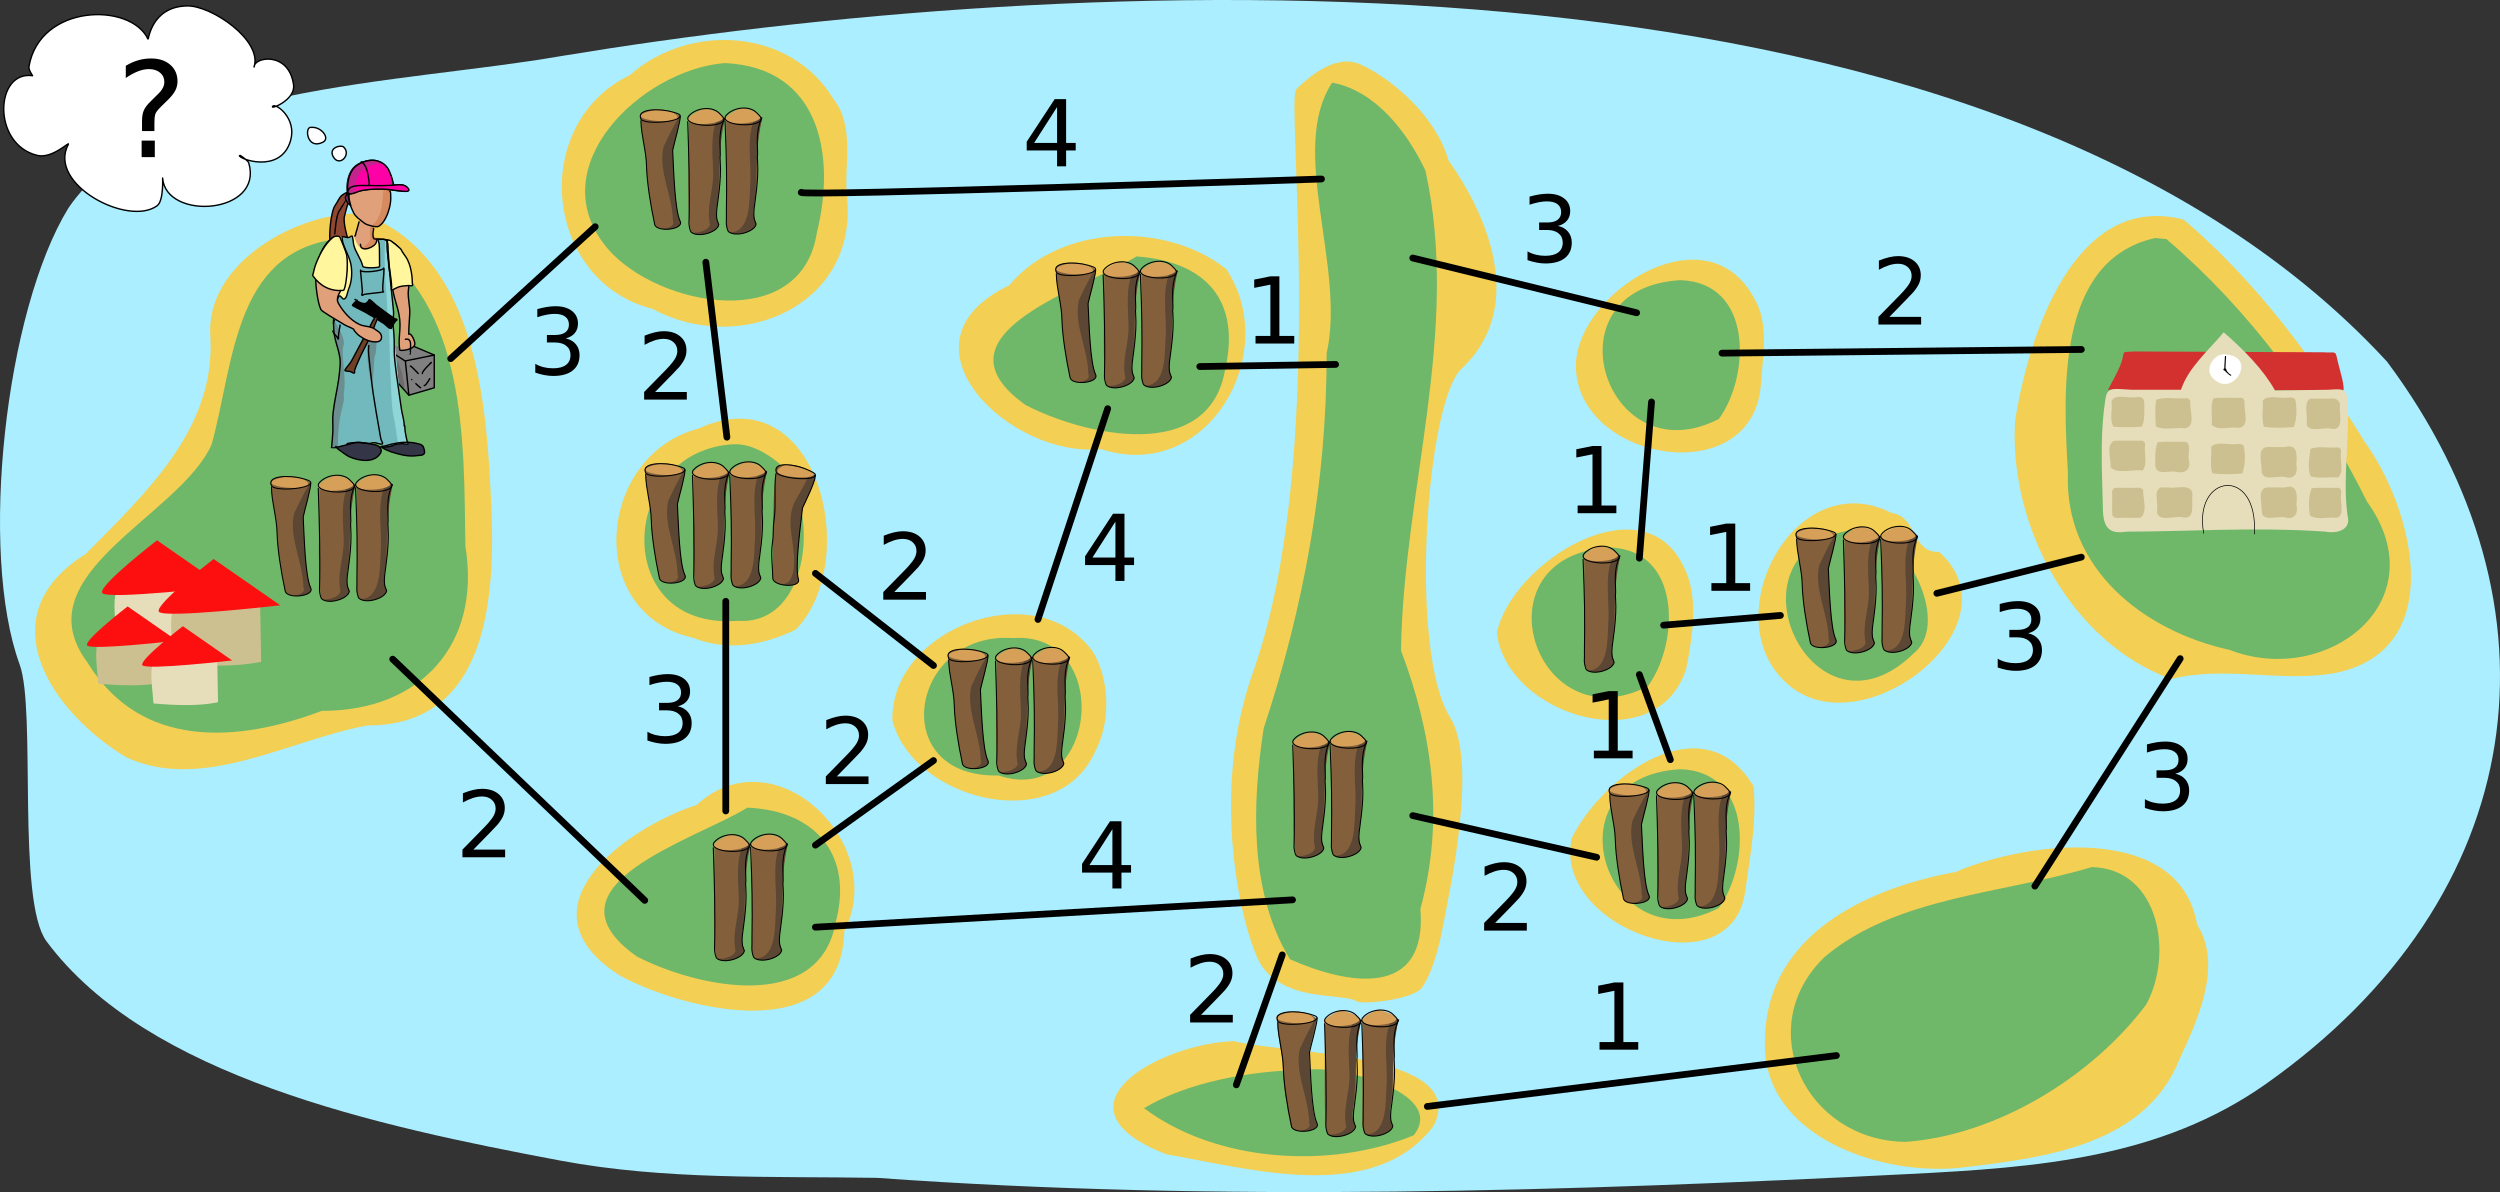 <?xml version="1.0" encoding="UTF-8" standalone="no"?>
<!--?xml version="1.0" encoding="UTF-8"?-->

<svg
   id="svg4134"
   width="2216.6"
   height="1056.9"
   style="clip-rule:evenodd;fill-rule:evenodd;stroke-linecap:round;stroke-linejoin:round;stroke-miterlimit:1.5"
   version="1.1"
   viewBox="0 0 2216.6 1056.9"
   xml:space="preserve"
   sodipodi:docname="2023-NZ-01-question.svg"
   inkscape:version="1.1.1 (3bf5ae0d25, 2021-09-20)"
   xmlns:inkscape="http://www.inkscape.org/namespaces/inkscape"
   xmlns:sodipodi="http://sodipodi.sourceforge.net/DTD/sodipodi-0.dtd"
   xmlns="http://www.w3.org/2000/svg"
   xmlns:svg="http://www.w3.org/2000/svg"><rect x="0" y="0" width="2216.6" height="1056.9" fill="#333333" stroke="none"/><defs
   id="defs297" /><sodipodi:namedview
   id="namedview295"
   pagecolor="#ffffff"
   bordercolor="#666666"
   borderopacity="1.0"
   inkscape:pageshadow="2"
   inkscape:pageopacity="0.0"
   inkscape:pagecheckerboard="0"
   showgrid="false"
   inkscape:zoom="0.52963997"
   inkscape:cx="1109.2441"
   inkscape:cy="376.67097"
   inkscape:window-width="2048"
   inkscape:window-height="1017"
   inkscape:window-x="-8"
   inkscape:window-y="-8"
   inkscape:window-maximized="1"
   inkscape:current-layer="g11178" />
    <g
   id="g2807"
   class="csvg-ignore"
   transform="translate(-.001 -44.477)"><path
     id="path2940"
     d="m496.81 94.32c-139.65 24.336-362.73 26.363-436.1 134.55-55.863 90.864-79.804 304.97-43.26 404.86 14.808 40.481-2.912 209.4 23.813 245.37 89.257 120.15 293.17 163.87 455.32 194.35 92.67 17.427 187 13.828 281.2 15.359 301.43 21.774 617.72 11.842 913.65-3.348 116.31-5.787 224.52-14.276 317.53-79.871 236.03-166.42 269.35-423.28 107.51-640.42-361.71-392.23-1179.5-343.79-1619.7-270.85z"
     style="fill:#aaeeff;stroke-width:1.189" /><path
     id="path2944"
     d="m1948 864.21c-15.35-90.378-149.82-74.296-214.06-46.606-77.987 14.18-167.68 55.243-169.01 148.17-4.449 87.885 107.3 123.53 179 113.35 70.68-8.359 158.41-20.04 188.49-95.45 16.097-35.068 38.67-83.073 15.582-119.46zm-853.75 103.39c-65.701 1.882-167.68 58.542-60.209 100.28 74.075 12.73 183.73 45.03 236.92-24.991 34.252-66.173-136.9-64.165-176.71-75.29zm-345.71-97.33c39.808-77.251-60.937-175.73-130.89-112.12-65.719 21.466-161.13 93.765-66.59 152.14 57.456 30.427 195.22 63.531 197.48-40.02zm806.18-128.72c-44.541-74.923-134.51-8.539-161.18 46.159-17.522 79.775 140.81 135.76 153.72 47.791 4.254-30.912 10.546-62.772 7.46-93.95zm-585.87-119.42c-50.05-68.792-178.67-21.175-177.67 60.722 17.42 71.091 146.46 104.39 180.21 27.242 13.554-25.72 12.53-63.692-2.545-87.964zm522.98-77.219c-37.3-73.179-151.47-1.439-164.69 60.559 8.802 74.66 142.98 113.87 168.09 31.224 5.551-29.091 11.556-64.812-3.4-91.783zm-1305.3-201.53c4.621 81.713-58.053 138.88-110.53 192.26-88.212 55.122-30.315 140.42 35.891 180.25 67.601 31.402 144.99-15.727 213.96-28.203 111.88.179 113.82-124.17 109.14-207.2-4.317-90.252-16.552-210.25-113.12-246.68-57.561-2.171-140.69 43.944-135.34 109.58zm1490.5 155.84c-86.968-44.067-159.22 95.973-90.681 152.93 65.979 55.691 205.13-53.479 132.94-118.41-24.642 1.309-18.972-31.276-42.254-34.527zm392.34 142.21c102.65-20.042 70.542-145.86 26.569-206.26-44.051-71.837-95.383-141.04-159.68-195.92-97.176-25.536-138.42 104.64-149.66 179.12-5.242 92.465 49.389 195.88 138.39 228.14 47.68-11.979 96.463 3.071 144.37-5.075zm-1363.8-38.735c59.358-60.919 19.881-226.69-86.183-178.27-90.249 23.628-102.03 164.16-4.869 185.53 30.403 12.255 62.318 6.627 91.052-7.26zm381.7-319.62c-52.97-42.089-146.61-40.434-192.5 14.405-106.7 51.107 1.304 153.84 81.251 145.1 94.8 31.122 160.7-85.076 111.25-159.51zm467.46 24.855c-42.192-76.85-155.45-4.705-157.44 59.366-1.867 85.387 155.39 113.82 163.88 19.515 1.576-25.247 7.914-56.314-6.443-78.882zm-815.93-175.95c-38.003-62.391-127.08-67.87-180.32-20.955-90.022 43.698-76.063 183 20.114 207.35 77.186 41.9 182.43-2.86 172.35-98.762-2.898-29.003 7.49-62.721-12.142-87.633z"
     style="fill:#f3cf53" /><path
     id="path2946"
     d="m1260.9 919.97c7.75-11.36 14.05-30.35 18.66-55.14 5.91-31.73 31.07-144.32 6.21-184.13-37.07-59.376-21.21-279.85 10.09-309.33 75.73-71.344-11.19-183.56-11.4-184.31-11.35-39.916-50.4-72.577-77.72-85.235-22.19-10.275-45.77 10.529-57.41 21.756-9.49 9.16 28.76 328.03-38.38 516.98-29.72 83.619-19.57 169.03-7.91 216.86 5.69 23.35 12.35 38.6 15.11 42.69 9.77 14.46 25.02 21.75 42.6 25.1 9.04 1.73 18.72 2.42 27.76 3.59 5.32.69 10.4 1.18 14.2 3.43 5.57 3.31 50.96-1.66 58.19-12.26z"
     style="fill:#f3cf53" /><path
     id="path2948"
     d="m642.51 100.4c-73.563 5.854-165.06 92.909-103.4 164.88 44.15 51.006 171.43 75.563 185.2-14.756 16.904-68.282 2.9-146.4-81.798-150.13zm538.64 17.336c-39.256 59.538 12.395 163.57-4.907 240.05.182 113.17-20.199 225.26-55.799 332.36-10.323 67.301-12.901 145.52 23.315 204.82 50.202 22.43 122.1 35.958 115.63-44.649 21.677-79.567 10.38-156.27-17.23-229.08 2.122-142.21 53.086-283.63 21.651-425.59-15.998-33.729-43.824-70.64-82.66-77.908zm729.71 137.8c-88.26 19.657-81.42 136.76-77.348 208.09-3.441 85.03 66.877 140.25 143.45 157.1 86.372 33.405 185.11-43.344 121.69-131.53-43.39-87.626-103.53-169.32-177.86-232.76zm-1601 .051c-102.71 4.279-101.65 108.59-122.19 182.93-28.454 64.045-168.94 114.82-110.03 193.44 46.918 76.918 132.84 71.119 207.71 42.776 87.298.332 141.56-58.81 127.27-145.96-1.418-94.387 1.824-213.49-87.023-271.19zm697.79 16.223c-46.174 28.657-186.62 69.101-98.199 131.83 53.025 27.493 162.09 51.532 176.64-30.748 14.104-60.286-15.021-96.362-78.441-101.08zm481.98 21.061c-120.03 7.357-66.042 174.9 34.4 123.02 27.832-38.244 30.366-121.24-34.4-123.02zm-838.55 145.47c-102.37 4.613-111.1 165.27 2.601 156.57 66.421 4.836 73.965-104.22 36.642-140.01-11.057-8.934-24.545-16.847-39.243-16.559zm990.82 76.055c-118.19 18.533-34.866 198.08 55.314 108.93 34.377-28.356-11.189-115.57-55.314-108.93zm-215.17 15.449c-120.03 7.356-66.041 174.9 34.4 123.02 27.831-38.244 30.367-121.24-34.4-123.02zm-528.55 80.373c-91.527-6.3-112.98 124.32-12.87 121.8 88.245 29.593 102.87-128.17 12.87-121.8zm591.44 116.27c-120.03 7.357-66.042 174.9 34.4 123.02 27.832-38.244 30.366-121.24-34.4-123.02zm-826.95 34.078c-46.174 28.657-186.62 69.101-98.199 131.83 53.025 27.493 162.09 51.532 176.64-30.748 15.175-58.167-16.777-98.355-78.441-101.08zm1192 52.686c-78.12 23.735-173.09 25.97-236.79 79.619-65 62.744-16.979 163.03 71.647 164.03 80.634-5.746 165.13-57.533 213.33-121.72 23.968-43.395 12.76-120.19-48.187-121.94zm-695.31 179.81c-48.714.247-106.32 10.641-145.02 33.992 64.915 48.516 165.64 54.19 239.1 24.017 30.746-39.034-70.635-62.621-94.083-58.01z"
     style="fill:#6fb769;stroke-width:1.158" /><path
     id="path3076"
     d="m2076.5 391.5c4.581.401-2.929-21.808-4.28-28.773-1.573-8.046-2.015-5.032-12.281-5.906l-167.75-.702c-10.266.874-8.836-1.204-10.409 6.841-1.35 6.965-12.137 25.664-12.738 27.009 70.447 2.333 141.95-1.014 207.45 1.53z"
     style="fill-rule:nonzero;fill:#d33030;stroke-width:.441" /><path
     id="path3082"
     d="m1890.2 390.06h43.532c6.588-19.673 24.057-34.509 37.907-50.954 18.438 16.117 34.969 32.869 45.517 51.616l47.171-.662c14.881-1.22 16.744-.437 17.257 12.437 1.408 35.976-4.614 67.25-.079 99.687 3.378 12.064-9.831 15.695-19.246 13.685-63.312-4.363-121.17-.068-176.78 0-24.197 4.092-20.343-15.624-21.288-32.198-.882-30.126-1.749-58.778 2.647-85.97 1.763-10.905 7.937-8.225 23.364-7.639z"
     style="fill-rule:nonzero;fill:#e6debb;stroke-width:.441" /><path
     id="path14306"
     d="m1895.1 396.51c-7.215 1.788-19.29-3.725-22.97 3.622 1.038 7.409-2.022 16.417 1.771 22.739 8.274.471 16.939.635 25.183-.085 2.849-6.112 2.049-13.866 2.169-20.694.229-3.835-2.395-6.124-6.154-5.581zm134.54.389c-7.457 1.509-18.01-2.931-23.383 2.597.482 7.69-1.359 16.127.992 23.344 8.469 1.411 17.902.845 26.531.283 2.772-7.173 2.891-16.378 1.397-24.144-.986-2.105-3.588-2.067-5.537-2.08zm-42.889.256c-8.081.423-16.416-.614-24.35.506-2.952 7.091-.686 15.801-1.335 23.557 5.603 5.521 16.321 1.26 24.026 2.607 9.853-1.105 4.485-14.741 5.005-21.505.093-2.297-.388-5.223-3.345-5.164zm-48.082.42c-8.838.808-18.623-1.512-26.869 1.204-1.371 7.614-.744 15.97-.347 23.746 7.335 3.8 17.288.621 25.644 1.724 10.142-1.421 4.344-15.454 4.916-22.384.366-2.104-1.046-4.403-3.344-4.29zm109.3.406c-6 4.651-1.444 15.332-2.855 22.456 2.135 8.336 15.045 2.334 21.742 4.183 10.961 2.141 7.926-11.641 7.613-18.096 1.492-6.641-3.185-9.751-8.974-8.543-5.842 0-11.684-1e-5-17.526-2e-5zm-149.5 37.152c-8.101.268-16.236-.22-24.325.198-7.32 4.791-2.11 16.113-2.759 23.56 6.374 6.408 19.292 1.273 28.211 2.84 4.912-5.678 1.24-15.402 2.331-22.769.414-2.108-1.394-3.909-3.458-3.829zm39.023.984c-8.117.473-16.527-.667-24.477.559-2.659 6.474-2.071 14.317-2.015 21.394 1.653 8.269 12.386 3.438 18.365 4.723 8.161 2.043 13.642-2.422 11.302-10.979-1.149-4.507 2.818-14.295-3.175-15.698zm46.428 1.967c-7.457 1.509-18.012-2.932-23.385 2.597.482 7.69-1.359 16.127.992 23.344 8.469 1.411 17.903.845 26.533.283 2.767-7.175 2.892-16.379 1.395-24.143-.986-2.106-3.587-2.063-5.535-2.08zm27.301 2.732c-10.714-.185-5.761 13.921-6.019 20.506-.303 10.798 14.096 4.507 20.918 6.162 8.32 2.454 11.623-3.868 9.861-11.275.799-7.849 1.113-18.83-10.145-15.337-4.871.007-9.745.015-14.614-.056zm61.568.346c-7.935.83-16.948-1.569-24.198 1.266-.842 7.816-3.21 17.023.219 24.448 7.768 2.126 16.334.372 24.42.916 5.258-5.262 1.169-15.27 2.45-22.446.313-1.876-.727-4.194-2.892-4.184zm-156.82 35.412c-7.155 3.134-1.939 14.372-3.537 20.88.242 10.843 15.925 3.815 23.124 5.804 11.398 2.207 7.184-12.98 8.373-19.84-.071-11.262-14.46-5.289-21.575-6.761-2.126-.05-4.266.1-6.386-.083zm95.393.045c-10.716-.185-5.761 13.92-6.019 20.506-.303 10.798 14.096 4.507 20.918 6.162 8.319 2.453 11.626-3.867 9.863-11.275.8-7.85 1.111-18.83-10.147-15.337-4.871.007-9.745.015-14.614-.056zm61.568.346c-7.749.278-15.625-.439-23.296.376-2.962 7.12-2.857 16.439-1.497 24.247 6.582 4.405 16.157.926 23.95 2.018 7.526-2.611 2.101-14.649 3.74-21.211.194-2.167.024-5.359-2.898-5.43zm-197.46.006c-4.378 1.245-2.229 6.777-2.746 10.188.128 4.81-.264 9.663.211 14.444 1.976 3.456 6.642 1.458 9.948 1.991 5.117-.157 10.281.355 15.361-.233 6.065-5.97 1.702-16.578 1.962-24.401-1.977-3.453-6.642-1.456-9.948-1.989z"
     style="fill-rule:nonzero;fill:#ccc090;stroke-width:.441" /><path
     id="path3291"
     d="m1961.1 378.7c17.468 20.764 40.762-16.775 13.878-19.765-10.852-3.13-20.526 12.049-13.878 19.765z"
     style="fill-rule:nonzero;fill:#ffffff;stroke-width:.676" /><path
     id="path3294"
     d="m1973.2 360.03c-.268.007-.488.218-.507.485-.072 3.508-.571 7.215-.538 10.659-.786.348-.894.712-.722 1.313.173.401.545.461.878.515 1.658 1.497 3.679 3.831 5.489 4.658h.018c.286 0 .522-.236.522-.522s-.235-.522-.522-.522h-.018c-1.959-.998-3.09-2.727-3.943-4.33.323-.547-.347-1.207-.664-1.114.086-3.453.316-7.158.538-10.564v-.057c0-.286-.235-.52-.52-.52h-.018z"
     style="fill-rule:nonzero;fill:#000000;stroke-width:.789" /><path
     id="path3300"
     d="m1998.8 517.93c3.681-60.914-54.584-53.531-44.902-.63"
     style="fill:none;stroke-linecap:butt;stroke-linejoin:miter;stroke-miterlimit:4;stroke-width:.626px;stroke:#000000" /><path
     id="path3712"
     d="m583.46 141.44c-5.433-.088-10.713.91-14.498 2.988-2.883 1.583-.755 4.971-.715 7.039.26 13.309 4.728 26.776 4.996 40.525.336 13.514 3.3 33.679 7.131 51.166 1.308 7.548 26.45 4.966 22.586-2.674-4.944-10.369-5.645-45.793-6.564-62.723.743-2.933 9.206-30.089 5.92-30.588-4.634-3.714-11.871-5.621-18.855-5.734zm75.146 5.244c-5.382-.028-10.929.568-14.812 2.371l.234 84.797c-.499 5.255-.525 11.489 2.094 16.178 6.499 4.913 23.274-.271 24.248-6.91-5.244-13.997-2.141-12.359.299-27.838 2.09-25.1-2.074-38.7 5.021-65.959.4-.813-8.114-2.592-17.084-2.639zm-33.08.477c-5.382-.028-10.929.57-14.812 2.373.048 31.609-1.94 93.629 2.328 100.97 6.499 4.913 23.274-.269 24.248-6.908-5.558-14.377-1.877-12.012.299-27.838 2.09-25.1-2.074-38.702 5.021-65.961.4-.813-8.114-2.592-17.084-2.639zm326.25 130.15c-5.433-.088-10.711.91-14.496 2.988-2.883 1.583-.755 4.971-.715 7.039.26 13.309 4.728 26.778 4.996 40.527.336 13.514 3.3 33.679 7.131 51.166 1.308 7.548 26.448 4.964 22.584-2.676-4.944-10.369-5.643-45.791-6.562-62.721.743-2.933 9.206-30.091 5.92-30.59-4.634-3.714-11.873-5.621-18.857-5.734zm75.148 5.244c-5.382-.028-10.929.57-14.812 2.373l.234 84.797c-.499 5.255-.525 11.487 2.094 16.176 6.499 4.913 23.272-.269 24.246-6.908-5.244-13.997-2.139-12.359.301-27.838 2.09-25.1-2.074-38.702 5.021-65.961.4-.813-8.114-2.592-17.084-2.639zm-33.08.479c-5.382-.028-10.929.568-14.812 2.371.048 31.609-1.94 93.631 2.328 100.97 6.499 4.913 23.272-.269 24.246-6.908-5.558-14.377-1.875-12.014.301-27.84 2.09-25.1-2.074-38.7 5.021-65.959.4-.813-8.114-2.592-17.084-2.639zm-406.18 172.15c-5.433-.088-10.711.91-14.496 2.988-2.883 1.583-.755 4.971-.715 7.039.26 13.309 4.728 26.776 4.996 40.525.336 13.514 3.3 33.679 7.131 51.166 1.308 7.548 26.448 4.966 22.584-2.674-4.944-10.369-5.643-45.793-6.562-62.723.743-2.933 9.206-30.089 5.92-30.588-4.634-3.714-11.873-5.621-18.857-5.734zm110.14 1.201c-2.929.009-5.68.405-8.006 1.228-3.101 1.098-1.546 4.784-1.84 6.832-3.853 29.204-2.051 60.901-2.816 92.447.074 7.66 25.303 9.165 22.721 1.002-3.208-11.031 1.814-46.102 3.637-62.959 1.206-2.775 13.936-28.212 10.773-29.234-5.3-5.883-15.683-9.343-24.469-9.316zm-34.99 4.041c-5.382-.028-10.929.57-14.812 2.373l.234 84.797c-.499 5.255-.525 11.487 2.094 16.176 6.499 4.913 23.272-.269 24.246-6.908-5.244-13.997-2.141-12.359.299-27.838 2.09-25.1-2.072-38.702 5.023-65.961.4-.813-8.114-2.592-17.084-2.639zm-33.08.479c-5.382-.028-10.929.568-14.812 2.371.048 31.609-1.94 93.631 2.328 100.97 6.499 4.913 23.272-.269 24.246-6.908-5.558-14.377-1.875-12.012.301-27.838 2.09-25.1-2.074-38.702 5.021-65.961.4-.813-8.114-2.592-17.084-2.639zm-373.86 5.672c-5.433-.088-10.711.91-14.496 2.988-2.883 1.583-.755 4.971-.715 7.039.26 13.309 4.728 26.778 4.996 40.527.336 13.514 3.3 33.677 7.131 51.164 1.308 7.548 26.448 4.966 22.584-2.674-4.944-10.369-5.643-45.793-6.562-62.723.743-2.933 9.206-30.089 5.92-30.588-4.634-3.714-11.873-5.621-18.857-5.734zm75.148 5.244c-5.382-.028-10.929.568-14.812 2.371l.234 84.799c-.499 5.255-.525 11.487 2.094 16.176 6.499 4.913 23.272-.271 24.246-6.91-5.244-13.997-2.139-12.359.301-27.838 2.09-25.1-2.074-38.7 5.021-65.959.4-.813-8.114-2.592-17.084-2.639zm-33.08.477c-5.382-.028-10.929.57-14.812 2.373.048 31.609-1.94 93.629 2.328 100.97 6.499 4.913 23.272-.269 24.246-6.908-5.558-14.377-1.875-12.012.301-27.838 2.09-25.1-2.074-38.702 5.021-65.961.4-.813-8.114-2.592-17.084-2.639zm1310.2 40.041c-5.433-.088-10.711.91-14.496 2.988-2.883 1.583-.755 4.971-.715 7.039.26 13.309 4.728 26.778 4.996 40.527.336 13.514 3.3 33.677 7.131 51.164 1.308 7.548 26.45 4.966 22.586-2.674-4.944-10.369-5.645-45.791-6.564-62.721.743-2.933 9.206-30.091 5.92-30.59-4.634-3.714-11.873-5.621-18.857-5.734zm75.148 5.244c-5.382-.028-10.929.568-14.812 2.371l.234 84.799c-.499 5.255-.525 11.487 2.094 16.176 6.499 4.913 23.274-.271 24.248-6.91-5.244-13.997-2.141-12.359.299-27.838 2.09-25.1-2.074-38.7 5.021-65.959.4-.813-8.114-2.592-17.084-2.639zm-33.08.477c-5.382-.028-10.929.57-14.812 2.373.048 31.609-1.94 93.629 2.328 100.97 6.499 4.913 23.274-.269 24.248-6.908-5.559-14.377-1.877-12.012.299-27.838 2.09-25.1-2.074-38.702 5.021-65.961.4-.813-8.114-2.592-17.084-2.639zm-230.82 17.123c-5.382-.028-10.929.568-14.812 2.371l.234 84.799c-.499 5.255-.525 11.487 2.094 16.176 6.499 4.913 23.272-.269 24.246-6.908-5.244-13.997-2.141-12.359.299-27.838 2.09-25.1-2.072-38.702 5.023-65.961.4-.813-8.114-2.592-17.084-2.639zm-563.06 84.482c-5.433-.088-10.711.91-14.496 2.988-2.883 1.583-.755 4.971-.715 7.039.26 13.309 4.728 26.778 4.996 40.527.336 13.514 3.3 33.679 7.131 51.166 1.308 7.548 26.448 4.964 22.584-2.676-4.944-10.369-5.643-45.791-6.562-62.721.743-2.933 9.206-30.091 5.92-30.59-4.634-3.714-11.873-5.621-18.857-5.734zm75.148 5.244c-5.382-.028-10.929.568-14.812 2.371l.234 84.799c-.499 5.255-.525 11.487 2.094 16.176 6.499 4.913 23.272-.269 24.246-6.908-5.244-13.997-2.139-12.361.301-27.84 2.09-25.1-2.074-38.7 5.021-65.959.4-.813-8.114-2.592-17.084-2.639zm-33.08.479c-5.382-.028-10.929.568-14.812 2.371.048 31.609-1.94 93.631 2.328 100.97 6.499 4.913 23.272-.269 24.246-6.908-5.558-14.377-1.875-12.014.301-27.84 2.09-25.1-2.074-38.7 5.021-65.959.4-.813-8.114-2.592-17.084-2.639zm296.66 74.039c-5.382-.028-10.929.568-14.812 2.371l.234 84.799c-.499 5.255-.525 11.487 2.094 16.176 6.499 4.913 23.272-.271 24.246-6.91-5.244-13.997-2.141-12.359.299-27.838 2.09-25.1-2.072-38.7 5.024-65.959.4-.813-8.114-2.592-17.084-2.639zm-33.08.479c-5.382-.028-10.929.568-14.812 2.371.048 31.609-1.94 93.631 2.328 100.97 6.499 4.913 23.272-.271 24.246-6.91-5.558-14.377-1.877-12.012.299-27.838 2.09-25.1-2.072-38.702 5.024-65.961.4-.813-8.114-2.59-17.084-2.637zm280.49 39.258c-5.433-.088-10.713.91-14.498 2.988-2.883 1.583-.753 4.971-.713 7.039.26 13.309 4.728 26.778 4.996 40.527.336 13.514 3.298 33.679 7.129 51.166 1.308 7.548 26.45 4.964 22.586-2.676-4.944-10.369-5.643-45.791-6.562-62.721.743-2.933 9.204-30.091 5.918-30.59-4.635-3.714-11.871-5.621-18.856-5.734zm75.148 5.244c-5.382-.028-10.929.568-14.812 2.371l.234 84.799c-.499 5.255-.525 11.487 2.094 16.176 6.499 4.913 23.272-.269 24.246-6.908-5.244-13.997-2.141-12.359.299-27.838 2.09-25.1-2.072-38.702 5.023-65.961.4-.813-8.114-2.592-17.084-2.639zm-33.08.479c-5.382-.028-10.929.568-14.812 2.371.047 31.609-1.94 93.631 2.328 100.97 6.499 4.913 23.272-.269 24.246-6.908-5.559-14.377-1.877-12.014.299-27.84 2.09-25.1-2.072-38.7 5.023-65.959.4-.813-8.114-2.592-17.084-2.639zm-803.24 45.59c-5.382-.028-10.927.568-14.811 2.371l.232 84.797c-.499 5.255-.523 11.489 2.096 16.178 6.499 4.913 23.272-.271 24.246-6.91-5.244-13.997-2.141-12.359.299-27.838 2.09-25.1-2.072-38.702 5.023-65.961.4-.813-8.116-2.59-17.086-2.637zm-33.08.477c-5.382-.028-10.927.568-14.811 2.371.048 31.609-1.94 93.631 2.328 100.97 6.499 4.913 23.272-.269 24.246-6.908-5.558-14.377-1.877-12.012.299-27.838 2.09-25.1-2.072-38.702 5.023-65.961.4-.813-8.116-2.592-17.086-2.639zm499.39 150.26c-5.433-.088-10.711.91-14.496 2.988-2.883 1.583-.755 4.971-.715 7.039.26 13.309 4.728 26.776 4.996 40.525.336 13.514 3.3 33.679 7.131 51.166 1.308 7.548 26.448 4.966 22.584-2.674-4.944-10.369-5.643-45.793-6.562-62.723.743-2.933 9.206-30.089 5.92-30.588-4.634-3.714-11.873-5.621-18.857-5.734zm75.148 5.244c-5.382-.028-10.929.568-14.812 2.371l.234 84.797c-.499 5.255-.525 11.489 2.094 16.178 6.499 4.913 23.272-.271 24.246-6.91-5.244-13.997-2.141-12.359.299-27.838 2.09-25.1-2.072-38.702 5.024-65.961.4-.813-8.114-2.59-17.084-2.637zm-33.08.477c-5.382-.028-10.929.57-14.812 2.373.048 31.609-1.94 93.629 2.328 100.97 6.499 4.913 23.272-.269 24.246-6.908-5.558-14.377-1.875-12.012.301-27.838 2.09-25.1-2.074-38.702 5.021-65.961.4-.813-8.114-2.592-17.084-2.639z"
     style="fill:#83603b;stroke-width:.71" /><path
     id="path3716"
     d="m603.04 147.17s-3.477 3.393-14.754 27.551c-4.751 21.815 7.973 42.554 8.377 65.82 1.869 3.695-3.046 6.208-8.768 6.963 7.536.843 17.679-1.997 15.121-7.053-4.924-10.33-5.706-45.8-6.611-62.684.743-2.933 6.635-30.598 6.635-30.598zm67.873.496c-.635.025-1.089.106-1.15.23-8.884 18.801-3.176 39.404-4.582 59.797-.895 13.508.842 42.958-18.279 42.781 6.959 4.022 22.543-1.018 23.48-7.404-1.814-4.853-2.711-9.638-1.785-14.926 3.775-32.923.43-48.145 7.104-78.816.641-1.304-2.882-1.737-4.787-1.662zm-33.078.479c-.635.025-1.091.106-1.152.23-7.549 15.976-4.563 33.252-4.357 50.596.118 14.975-6.301 29.103-2.848 44.754-1.844 5.504-9.948 7.066-15.656 7.229 6.959 4.022 22.543-1.02 23.48-7.406-1.814-4.853-2.711-9.636-1.785-14.924 3.775-32.923.43-48.146 7.104-78.818.641-1.304-2.88-1.735-4.785-1.66zm333.52 134.9s-3.477 3.395-14.754 27.553c-4.751 21.815 7.973 42.554 8.377 65.82 1.869 3.695-3.048 6.208-8.77 6.963 7.536.843 17.681-1.999 15.123-7.055-4.924-10.33-5.706-45.798-6.611-62.682.743-2.933 6.635-30.6 6.635-30.6zm67.873.498c-.635.025-1.089.106-1.15.23-8.884 18.801-3.178 39.404-4.584 59.797-.895 13.508.842 42.958-18.279 42.781 6.959 4.022 22.545-1.02 23.482-7.406-1.814-4.853-2.713-9.636-1.787-14.924 3.775-32.923.432-48.146 7.106-78.818.641-1.304-2.882-1.735-4.787-1.66zm-33.08.479c-.635.025-1.089.104-1.15.229-7.549 15.976-4.563 33.254-4.357 50.598.118 14.975-6.301 29.103-2.848 44.754-1.844 5.504-9.95 7.066-15.658 7.229 6.959 4.022 22.545-1.02 23.482-7.406-1.814-4.853-2.713-9.638-1.787-14.926 3.775-32.923.432-48.145 7.106-78.816.641-1.304-2.882-1.735-4.787-1.66zm-305.91 172.45c6.201 1.427 12.151 4.305 15.752 8.303 3.164 1.023-10.804 23.079-12.01 25.854-8.206 20.764 2.845 37.442-.508 60.469-2.591 10.124-5.845 11.476-11.613 11.299 7.301 2.047 17.772.879 16.062-4.523-3.194-10.989 1.753-46.119 3.582-62.928 1.206-2.775 13.936-28.212 10.773-29.234-4.819-5.348-13.838-8.694-22.039-9.238zm-92.996 4.443s-3.477 3.395-14.754 27.553c-4.751 21.815 7.973 42.554 8.377 65.82 1.869 3.695-3.048 6.208-8.77 6.963 7.536.843 17.681-1.997 15.123-7.053-4.924-10.33-5.706-45.8-6.611-62.684.743-2.933 6.635-30.6 6.635-30.6zm67.873.498c-.635.025-1.089.106-1.15.23-8.884 18.801-3.178 39.404-4.584 59.797-.895 13.508.842 42.958-18.279 42.781 6.959 4.022 22.545-1.018 23.482-7.404-1.814-4.853-2.713-9.638-1.787-14.926 3.775-32.923.432-48.146 7.106-78.818.641-1.304-2.882-1.735-4.787-1.66zm-33.08.479c-.635.025-1.089.106-1.15.23-7.549 15.976-4.563 33.252-4.357 50.596.118 14.975-6.301 29.103-2.848 44.754-1.844 5.504-9.95 7.066-15.658 7.229 6.959 4.022 22.545-1.02 23.482-7.406-1.814-4.853-2.713-9.636-1.787-14.924 3.775-32.923.432-48.146 7.106-78.818.641-1.304-2.882-1.735-4.787-1.66zm-366.58 10.418s-3.477 3.393-14.754 27.551c-4.751 21.815 7.973 42.554 8.377 65.82 1.869 3.695-3.048 6.208-8.77 6.963 7.536.843 17.681-1.997 15.123-7.053-4.924-10.33-5.706-45.8-6.611-62.684.743-2.933 6.635-30.598 6.635-30.598zm67.873.496c-.635.025-1.089.106-1.15.23-8.884 18.801-3.178 39.404-4.584 59.797-.895 13.508.842 42.958-18.279 42.781 6.959 4.022 22.545-1.018 23.482-7.404-1.814-4.853-2.713-9.638-1.787-14.926 3.775-32.923.432-48.145 7.106-78.816.641-1.304-2.882-1.737-4.787-1.662zm-33.08.479c-.635.025-1.089.106-1.15.23-7.549 15.976-4.563 33.252-4.357 50.596.118 14.975-6.301 29.103-2.848 44.754-1.844 5.504-9.95 7.066-15.658 7.229 6.959 4.022 22.545-1.018 23.482-7.404-1.814-4.853-2.713-9.638-1.787-14.926 3.775-32.923.432-48.146 7.106-78.818.641-1.304-2.882-1.735-4.787-1.66zm1317.5 44.787s-3.477 3.393-14.754 27.551c-4.751 21.815 7.973 42.556 8.377 65.822 1.869 3.695-3.046 6.206-8.768 6.961 7.536.843 17.679-1.997 15.121-7.053-4.924-10.33-5.706-45.798-6.611-62.682.743-2.933 6.635-30.6 6.635-30.6zm67.873.496c-.635.025-1.089.106-1.15.23-8.884 18.801-3.178 39.404-4.584 59.797-.895 13.508.842 42.958-18.279 42.781 6.959 4.022 22.545-1.018 23.482-7.404-1.814-4.853-2.713-9.638-1.787-14.926 3.775-32.923.432-48.145 7.105-78.816.641-1.304-2.882-1.737-4.787-1.662zm-33.08.479c-.635.025-1.089.106-1.15.23-7.549 15.976-4.563 33.252-4.357 50.596.118 14.975-6.301 29.103-2.848 44.754-1.844 5.504-9.95 7.066-15.658 7.229 6.959 4.022 22.545-1.018 23.482-7.404-1.814-4.853-2.711-9.638-1.785-14.926 3.775-32.923.43-48.146 7.104-78.818.641-1.304-2.882-1.735-4.787-1.66zm-230.82 17.123c-.635.025-1.089.106-1.15.23-8.884 18.801-3.178 39.404-4.584 59.797-.895 13.508.843 42.958-18.279 42.781 6.959 4.022 22.545-1.02 23.482-7.406-1.814-4.853-2.713-9.636-1.787-14.924 3.775-32.923.432-48.146 7.106-78.818.641-1.304-2.882-1.735-4.787-1.66zm-555.78 89.229s-3.477 3.393-14.754 27.551c-4.751 21.815 7.973 42.556 8.377 65.822 1.869 3.695-3.048 6.206-8.77 6.961 7.536.843 17.681-1.997 15.123-7.053-4.924-10.33-5.706-45.798-6.611-62.682.743-2.933 6.635-30.6 6.635-30.6zm67.873.498c-.635.025-1.089.106-1.15.23-8.884 18.801-3.178 39.404-4.584 59.797-.895 13.508.842 42.958-18.279 42.781 6.959 4.022 22.545-1.02 23.482-7.406-1.814-4.853-2.713-9.636-1.787-14.924 3.775-32.923.432-48.146 7.106-78.818.641-1.304-2.882-1.735-4.787-1.66zm-33.08.477c-.635.025-1.089.106-1.15.23-7.549 15.976-4.563 33.254-4.357 50.598.118 14.975-6.301 29.103-2.848 44.754-1.844 5.504-9.95 7.064-15.658 7.227 6.959 4.022 22.545-1.018 23.482-7.404-1.814-4.853-2.713-9.638-1.787-14.926 3.775-32.923.432-48.145 7.106-78.816.641-1.304-2.882-1.737-4.787-1.662zm296.66 74.039c-.635.025-1.089.106-1.15.23-8.884 18.801-3.178 39.404-4.584 59.797-.895 13.508.842 42.958-18.279 42.781 6.959 4.022 22.543-1.018 23.48-7.404-1.814-4.853-2.711-9.638-1.785-14.926 3.775-32.923.432-48.145 7.106-78.816.641-1.304-2.882-1.737-4.787-1.662zm-33.08.479c-.635.025-1.089.106-1.15.23-7.549 15.976-4.563 33.252-4.357 50.596.117 14.975-6.301 29.103-2.848 44.754-1.844 5.504-9.95 7.066-15.658 7.229 6.959 4.022 22.543-1.018 23.48-7.404-1.814-4.853-2.711-9.638-1.785-14.926 3.775-32.923.432-48.146 7.106-78.818.641-1.304-2.882-1.735-4.787-1.66zm287.77 44.006s-3.477 3.393-14.754 27.551c-4.751 21.815 7.971 42.556 8.375 65.822 1.869 3.695-3.046 6.206-8.768 6.961 7.536.843 17.681-1.997 15.123-7.053-4.924-10.33-5.706-45.798-6.611-62.682.743-2.933 6.635-30.6 6.635-30.6zm67.873.498c-.635.025-1.089.106-1.15.23-8.884 18.801-3.178 39.404-4.584 59.797-.895 13.508.843 42.958-18.279 42.781 6.959 4.022 22.543-1.02 23.48-7.406-1.814-4.853-2.711-9.636-1.785-14.924 3.775-32.923.432-48.146 7.106-78.818.641-1.304-2.882-1.735-4.787-1.66zm-33.08.479c-.635.025-1.089.104-1.15.229-7.549 15.976-4.563 33.254-4.357 50.598.118 14.975-6.301 29.103-2.848 44.754-1.844 5.504-9.95 7.066-15.658 7.229 6.959 4.022 22.543-1.02 23.48-7.406-1.814-4.853-2.711-9.638-1.785-14.926 3.775-32.923.432-48.145 7.105-78.816.641-1.304-2.882-1.735-4.787-1.66zm-803.24 45.588c-.635.025-1.091.106-1.152.23-8.884 18.801-3.176 39.404-4.582 59.797-.895 13.508.842 42.958-18.279 42.781 6.959 4.022 22.543-1.018 23.48-7.404-1.814-4.853-2.711-9.638-1.785-14.926 3.775-32.923.432-48.146 7.106-78.818.641-1.304-2.882-1.735-4.787-1.66zm-33.08.479c-.635.025-1.091.106-1.152.23-7.549 15.976-4.561 33.252-4.356 50.596.118 14.975-6.303 29.103-2.85 44.754-1.844 5.504-9.948 7.066-15.656 7.229 6.959 4.022 22.543-1.02 23.48-7.406-1.814-4.853-2.711-9.636-1.785-14.924 3.775-32.923.432-48.146 7.106-78.818.641-1.304-2.882-1.735-4.787-1.66zm506.66 155.01s-3.477 3.395-14.754 27.553c-4.751 21.815 7.973 42.554 8.377 65.82 1.869 3.695-3.048 6.208-8.77 6.963 7.536.843 17.681-1.997 15.123-7.053-4.924-10.33-5.706-45.8-6.611-62.684.743-2.933 6.635-30.6 6.635-30.6zm67.873.498c-.635.025-1.089.106-1.15.23-8.884 18.801-3.178 39.404-4.584 59.797-.895 13.508.842 42.958-18.279 42.781 6.959 4.022 22.545-1.018 23.482-7.404-1.814-4.853-2.713-9.638-1.787-14.926 3.775-32.922.432-48.146 7.106-78.818.641-1.304-2.882-1.735-4.787-1.66zm-33.08.479c-.635.025-1.089.106-1.15.23-7.549 15.976-4.563 33.252-4.357 50.596.118 14.975-6.301 29.103-2.848 44.754-1.844 5.504-9.95 7.066-15.658 7.229 6.959 4.022 22.545-1.02 23.482-7.406-1.814-4.853-2.713-9.636-1.787-14.924 3.775-32.922.432-48.146 7.106-78.818.641-1.304-2.882-1.735-4.787-1.66z"
     style="fill:#5b4733;stroke-width:.71" /><path
     id="path3720"
     d="m657.89 139.85c-52.839 23.143 55.888 14.305 0 0zm-33.08.479c-52.839 23.144 55.888 14.304 0 0zm-43.07 1.502c-45.981 8.625 40.499 16.918 14.039 1.791l-6.462-1.28zm444.47 133.89c-52.839 23.144 55.888 14.304 0 0zm-33.08.477c-51.233 21.368 54.266 14.86 0 0zm-43.072 1.504c-45.977 8.627 40.5 16.914 14.041 1.791l-6.463-1.28zm-287.96 175.89c-52.839 23.144 55.888 14.304 0 0zm-33.08.477c-52.839 23.147 55.888 14.307 0 0zm-43.072 1.504c-45.977 8.627 40.5 16.914 14.041 1.791l-6.463-1.28zm110.84.953c-33.44 13.372 59.368 15.908 10.417 1.486zm-366.48 8.459c-51.233 21.364 54.266 14.861 0 0zm-33.08.479c-52.839 23.144 55.888 14.304 0 0zm-43.072 1.502c-45.977 8.626 40.501 16.918 14.041 1.791l-6.463-1.28zm1428.4 43.781c-51.233 21.364 54.266 14.861 0 0zm-33.08.479c-52.839 23.144 55.888 14.304 0 0zm-43.07 1.502c-45.981 8.625 40.499 16.918 14.039 1.791l-6.462-1.28zm-187.75 15.619c-51.233 21.368 54.267 14.863 0 0zm-487.91 89.727c-52.839 23.147 55.888 14.307 0 0zm-33.08.479c-51.233 21.368 54.266 14.86 0 0zm-43.072 1.504c-45.976 8.624 40.501 16.914 14.041 1.791l-6.463-1.28zm339.73 72.535c-51.228 21.37 54.266 14.857 0 0zm-33.08.479c-52.833 23.146 55.888 14.301 0 0zm355.64 44.502c-51.227 21.369 54.267 14.86 0 0zm-33.08.479c-51.228 21.37 54.266 14.857 0 0zm-43.07 1.504c-45.977 8.628 40.501 16.914 14.041 1.791l-6.463-1.28zm-760.17 44.086c-52.833 23.145 55.887 14.303 0 0zm-33.08.477c-52.833 23.148 55.886 14.306 0 0zm574.54 155.51c-51.232 21.366 54.268 14.859 0 0zm-33.08.477c-52.839 23.147 55.888 14.307 0 0zm-43.072 1.504c-45.977 8.627 40.5 16.914 14.041 1.791l-6.463-1.28z"
     style="fill:#d6a058;stroke-width:.71" /><path
     id="path3728"
     d="m607.24 460.91c-.031-1.6-3.397-2.429-7.257-3.542-9.586-2.764-31.762-3.44-27.557 6.277 2.322 5.366 34.927 3.045 34.814-2.735z"
     style="fill:none;stroke-width:.944px;stroke:#000000" /><path
     id="path3732"
     d="m607.24 460.91c1.087 1.965-6.255 27.909-6.634 30.599.911 16.888 1.69 52.458 6.623 62.806 3.865 7.64-21.277 10.222-22.586 2.675-3.784-17.49-6.85-37.696-7.19-51.25-.268-13.75-4.737-27.218-4.996-40.527"
     style="fill:none;stroke-width:.944px;stroke:#000000" /><path
     id="path3750"
     d="m678.22 465.49c1.948-1.952.663-3.689-3.538-7.684-6.617-6.293-20.386-4.368-26.507 2.586-7.284 8.264 23.687 11.466 30.046 5.098z"
     style="fill:none;stroke-width:.957px;stroke:#000000" /><path
     id="path3754"
     d="m679.73 462.71c-4.539 9.224-4.369 18.823-3.881 28.546.377 7.512-.475 2.539.048 10.056 1.1 15.783-2.401 35.731-3.056 41.863-.769 7.205.358 10.037.358 10.037l1.38 3.691c-.973 6.633-17.747 11.816-24.248 6.903-1.443-1.094-2.273-7.028-2.18-8.151.254-3.363.075-6.775.085-8.019.046-7.569.096-1.797.213-21.528.146-25.166-1.116-50.94-1.406-60.536"
     style="fill:none;stroke-width:.941px;stroke:#000000" /><path
     id="path3776"
     d="m645.14 465.97c1.948-1.952.663-3.689-3.538-7.684-6.617-6.293-20.386-4.368-26.507 2.586-7.284 8.264 23.687 11.466 30.046 5.098z"
     style="fill:none;stroke-width:.957px;stroke:#000000" /><path
     id="path3780"
     d="m646.65 463.19c-4.539 9.224-4.369 18.823-3.881 28.546.377 7.512-.475 2.539.048 10.056 1.1 15.783-2.401 35.731-3.056 41.863-.769 7.205.358 10.037.358 10.037l1.38 3.691c-.973 6.633-17.747 11.816-24.248 6.903-1.443-1.094-2.273-7.028-2.18-8.151.781-30.254-.104-58.511-1.107-90.083"
     style="fill:none;stroke-width:.941px;stroke:#000000" /><path
     id="path3808"
     d="m722.98 465.81c.227-1.584-2.961-2.944-6.591-4.666-9.015-4.274-30.791-8.516-28.208 1.752 1.426 5.67 33.979 8.636 34.799 2.914z"
     style="fill:none;stroke-width:.944px;stroke:#000000" /><path
     id="path3812"
     d="m722.27 465.71c3.163 1.022-9.568 26.46-10.773 29.235-1.824 16.814-6.79 52.044-3.59 63.052 2.583 8.163-22.647 6.658-22.721-1.002-.097-10.045-1.804-20.749-.339-30.965 1.373-9.574.147-11.301 1.505-20.773 1.952-13.613-.286-27.625 1.603-40.802"
     style="fill:none;stroke-width:.944px;stroke:#000000" /><path
     id="path3728-8"
     d="m875.9 625.39c-.031-1.6-3.397-2.429-7.257-3.542-9.586-2.764-31.762-3.44-27.557 6.277 2.322 5.366 34.927 3.045 34.814-2.735z"
     style="clip-rule:evenodd;fill:none;stroke-linecap:round;stroke-linejoin:round;stroke-miterlimit:1.5;stroke-width:.944px;stroke:#000000" /><path
     id="path3732-6"
     d="m875.9 625.39c1.087 1.965-6.255 27.909-6.634 30.599.911 16.888 1.69 52.458 6.623 62.806 3.865 7.64-21.277 10.222-22.586 2.675-3.784-17.49-6.85-37.696-7.19-51.25-.268-13.75-4.737-27.218-4.996-40.527"
     style="clip-rule:evenodd;fill:none;stroke-linecap:round;stroke-linejoin:round;stroke-miterlimit:1.5;stroke-width:.944px;stroke:#000000" /><path
     id="path3750-1"
     d="m946.88 629.98c1.948-1.952.663-3.689-3.538-7.684-6.617-6.293-20.386-4.368-26.507 2.586-7.284 8.264 23.687 11.466 30.046 5.098z"
     style="clip-rule:evenodd;fill:none;stroke-linecap:round;stroke-linejoin:round;stroke-miterlimit:1.5;stroke-width:.957px;stroke:#000000" /><path
     id="path3754-9"
     d="m948.39 627.19c-4.539 9.224-4.369 18.823-3.881 28.546.377 7.512-.475 2.539.048 10.056 1.1 15.783-2.401 35.731-3.056 41.863-.769 7.205.358 10.037.358 10.037l1.38 3.691c-.973 6.633-17.747 11.816-24.248 6.903-1.443-1.094-2.273-7.028-2.18-8.151.254-3.363.075-6.775.085-8.019.046-7.569.096-1.797.213-21.528.146-25.166-1.116-50.94-1.406-60.536"
     style="clip-rule:evenodd;fill:none;stroke-linecap:round;stroke-linejoin:round;stroke-miterlimit:1.5;stroke-width:.941px;stroke:#000000" /><path
     id="path3776-5"
     d="m913.8 630.45c1.948-1.952.663-3.689-3.538-7.684-6.617-6.293-20.386-4.368-26.507 2.586-7.284 8.264 23.687 11.466 30.046 5.098z"
     style="clip-rule:evenodd;fill:none;stroke-linecap:round;stroke-linejoin:round;stroke-miterlimit:1.5;stroke-width:.957px;stroke:#000000" /><path
     id="path3780-1"
     d="m915.31 627.67c-4.539 9.224-4.369 18.823-3.881 28.546.377 7.512-.475 2.539.048 10.056 1.1 15.783-2.401 35.731-3.056 41.863-.769 7.205.358 10.037.358 10.037l1.38 3.691c-.973 6.633-17.747 11.816-24.248 6.903-1.443-1.094-2.273-7.028-2.18-8.151.781-30.254-.104-58.511-1.107-90.083"
     style="clip-rule:evenodd;fill:none;stroke-linecap:round;stroke-linejoin:round;stroke-miterlimit:1.5;stroke-width:.941px;stroke:#000000" /><path
     id="path26591"
     d="m1398.8 492.72h13.173v-45.468l-14.331 2.874v-7.345l14.251-2.874h8.064v52.813h13.173v6.786h-34.331z"
     style="fill:#000000;stroke-width:3.406" /><path
     id="path26596"
     d="m1517.4 561.52h13.173v-45.468l-14.331 2.874v-7.345l14.251-2.874h8.064v52.813h13.173v6.786h-34.331z"
     style="fill:#000000;stroke-width:3.406" /><path
     id="path26601"
     d="m1418.2 968.39h13.173v-45.468l-14.331 2.874v-7.345l14.251-2.874h8.064v52.813h13.173v6.786h-34.331z"
     style="fill:#000000;stroke-width:3.406" /><path
     id="path26606"
     d="m1113.2 342.31h13.173v-45.468l-14.331 2.874v-7.345l14.251-2.874h8.064v52.813h13.173v6.786h-34.331z"
     style="fill:#000000;stroke-width:3.406" /><path
     id="path26611"
     d="m1064.9 944.28h28.143v6.786h-37.843v-6.786q4.591-4.75 12.495-12.734 7.944-8.024 9.98-10.339 3.872-4.351 5.389-7.345 1.557-3.034 1.557-5.948 0-4.75-3.353-7.744-3.313-2.994-8.662-2.994-3.792 0-8.024 1.317-4.191 1.317-8.982 3.992v-8.143q4.87-1.956 9.102-2.954 4.231-.998 7.744-.998 9.261 0 14.77 4.631t5.509 12.375q0 3.673-1.397 6.986-1.357 3.273-4.99 7.744-.998 1.158-6.347 6.706-5.349 5.509-15.09 15.449z"
     style="fill:#000000;stroke-width:3.406" /><path
     id="path26616"
     d="m792.86 569.39h28.143v6.786h-37.843v-6.786q4.591-4.75 12.495-12.734 7.944-8.024 9.98-10.339 3.872-4.351 5.389-7.345 1.557-3.034 1.557-5.948 0-4.75-3.353-7.744-3.313-2.994-8.662-2.994-3.792 0-8.024 1.317-4.191 1.317-8.982 3.992v-8.143q4.87-1.956 9.102-2.954t7.744-.998q9.261 0 14.77 4.631 5.509 4.631 5.509 12.375 0 3.673-1.397 6.986-1.357 3.273-4.99 7.744-.998 1.158-6.347 6.706-5.349 5.509-15.089 15.449z"
     style="fill:#000000;stroke-width:3.406" /><path
     id="path26621"
     d="m580.81 392.02h28.143v6.786h-37.843v-6.786q4.591-4.75 12.495-12.734 7.944-8.024 9.98-10.339 3.872-4.351 5.389-7.345 1.557-3.034 1.557-5.948 0-4.75-3.353-7.744-3.313-2.994-8.662-2.994-3.792 0-8.024 1.317-4.191 1.317-8.982 3.992v-8.143q4.87-1.956 9.102-2.954t7.744-.998q9.261 0 14.77 4.631 5.509 4.631 5.509 12.375 0 3.673-1.397 6.986-1.357 3.273-4.99 7.744-.998 1.158-6.347 6.706-5.349 5.509-15.089 15.449z"
     style="fill:#000000;stroke-width:3.406" /><path
     id="path26626"
     d="m419.72 797.76h28.143v6.786h-37.843v-6.786q4.591-4.75 12.495-12.734 7.944-8.024 9.98-10.339 3.872-4.351 5.389-7.345 1.557-3.034 1.557-5.948 0-4.75-3.353-7.744-3.313-2.994-8.662-2.994-3.792 0-8.024 1.317-4.191 1.317-8.982 3.992v-8.143q4.87-1.956 9.102-2.954 4.231-.998 7.744-.998 9.261 0 14.77 4.631 5.509 4.631 5.509 12.375 0 3.673-1.397 6.986-1.357 3.273-4.99 7.744-.998 1.158-6.347 6.706-5.349 5.509-15.089 15.449z"
     style="fill:#000000;stroke-width:3.406" /><path
     id="path26631"
     d="m501.55 344.52q5.788 1.238 9.022 5.15 3.273 3.912 3.273 9.66 0 8.822-6.068 13.652-6.068 4.83-17.245 4.83-3.752 0-7.744-.758-3.952-.719-8.183-2.196v-7.784q3.353 1.956 7.345 2.954 3.992.998 8.343.998 7.585 0 11.537-2.994 3.992-2.994 3.992-8.702 0-5.269-3.712-8.223-3.673-2.994-10.259-2.994h-6.946v-6.627h7.265q5.948 0 9.102-2.355 3.154-2.395 3.154-6.866 0-4.591-3.273-7.026-3.233-2.475-9.301-2.475-3.313 0-7.106.719-3.792.719-8.343 2.236v-7.186q4.591-1.277 8.583-1.916 4.032-.639 7.585-.639 9.181 0 14.531 4.191 5.349 4.152 5.349 11.257 0 4.95-2.834 8.383-2.834 3.393-8.064 4.71z"
     style="fill:#000000;stroke-width:3.406" /><path
     id="path26636"
     d="m937.24 139.39-20.359 31.816h20.359zm-2.116-7.026h10.139v38.841h8.503v6.706h-8.503v14.052h-8.024v-14.052h-26.906v-7.784z"
     style="fill:#000000;stroke-width:3.406" /><path
     id="path26641"
     d="m988.98 506.98-20.359 31.816h20.359zm-2.116-7.026h10.139v38.841h8.503v6.706h-8.503v14.052h-8.024v-14.052h-26.906v-7.784z"
     style="fill:#000000;stroke-width:3.406" /><path
     id="path26646"
     d="m986.31 779.65-20.359 31.816h20.359zm-2.116-7.026h10.139v38.841h8.503v6.706h-8.503v14.052h-8.024v-14.052h-26.906v-7.784z"
     style="fill:#000000;stroke-width:3.406" /><path
     id="path26651"
     d="m1381.3 244.78q5.788 1.238 9.022 5.15 3.273 3.912 3.273 9.66 0 8.822-6.068 13.652t-17.245 4.83q-3.752 0-7.744-.758-3.952-.719-8.183-2.196v-7.784q3.353 1.956 7.345 2.954 3.992.998 8.343.998 7.585 0 11.537-2.994 3.992-2.994 3.992-8.702 0-5.269-3.712-8.223-3.673-2.994-10.259-2.994h-6.946v-6.627h7.265q5.948 0 9.102-2.355 3.154-2.395 3.154-6.866 0-4.591-3.273-7.026-3.233-2.475-9.301-2.475-3.313 0-7.106.719-3.792.719-8.343 2.236v-7.186q4.591-1.277 8.583-1.916 4.032-.639 7.585-.639 9.181 0 14.531 4.191 5.349 4.152 5.349 11.257 0 4.95-2.834 8.383-2.834 3.393-8.064 4.71z"
     style="fill:#000000;stroke-width:3.406" /><path
     id="path26656"
     d="m1798.2 605.97q5.788 1.238 9.022 5.15 3.273 3.912 3.273 9.66 0 8.822-6.068 13.652-6.068 4.83-17.245 4.83-3.752 0-7.744-.758-3.952-.719-8.183-2.196v-7.784q3.353 1.956 7.345 2.954t8.343.998q7.585 0 11.537-2.994 3.992-2.994 3.992-8.702 0-5.269-3.712-8.223-3.673-2.994-10.259-2.994h-6.946v-6.627h7.265q5.948 0 9.102-2.355 3.154-2.395 3.154-6.866 0-4.591-3.273-7.026-3.233-2.475-9.301-2.475-3.313 0-7.106.719-3.792.719-8.343 2.236v-7.186q4.591-1.277 8.583-1.916 4.032-.639 7.585-.639 9.181 0 14.531 4.191 5.349 4.152 5.349 11.257 0 4.95-2.834 8.383-2.834 3.393-8.064 4.71z"
     style="fill:#000000;stroke-width:3.406" /><path
     id="path26661"
     d="m1928.7 730.5q5.788 1.238 9.022 5.15 3.273 3.912 3.273 9.66 0 8.822-6.068 13.652-6.068 4.83-17.245 4.83-3.752 0-7.744-.758-3.952-.719-8.184-2.196v-7.784q3.353 1.956 7.345 2.954t8.343.998q7.585 0 11.537-2.994 3.992-2.994 3.992-8.702 0-5.269-3.712-8.223-3.673-2.994-10.259-2.994h-6.946v-6.627h7.265q5.948 0 9.102-2.355 3.154-2.395 3.154-6.866 0-4.591-3.273-7.026-3.233-2.475-9.301-2.475-3.313 0-7.106.719-3.792.719-8.343 2.236v-7.186q4.591-1.277 8.583-1.916 4.032-.639 7.585-.639 9.181 0 14.531 4.191 5.349 4.152 5.349 11.257 0 4.95-2.834 8.383-2.834 3.393-8.064 4.71z"
     style="fill:#000000;stroke-width:3.406" /><path
     id="path26666"
     d="m600.97 670.7q5.788 1.238 9.022 5.15 3.273 3.912 3.273 9.66 0 8.822-6.068 13.652-6.068 4.83-17.245 4.83-3.752 0-7.744-.758-3.952-.719-8.183-2.196v-7.784q3.353 1.956 7.345 2.954t8.343.998q7.585 0 11.537-2.994 3.992-2.994 3.992-8.702 0-5.269-3.712-8.223-3.673-2.994-10.259-2.994h-6.946v-6.627h7.265q5.948 0 9.102-2.355 3.154-2.395 3.154-6.866 0-4.591-3.273-7.026-3.233-2.475-9.301-2.475-3.313 0-7.106.719-3.792.719-8.343 2.236v-7.186q4.591-1.277 8.583-1.916 4.032-.639 7.585-.639 9.181 0 14.531 4.191 5.349 4.152 5.349 11.257 0 4.95-2.834 8.383-2.834 3.393-8.064 4.71z"
     style="fill:#000000;stroke-width:3.406" /><path
     id="path26671"
     d="m741.9 732.88h28.143v6.786h-37.843v-6.786q4.591-4.75 12.495-12.734 7.944-8.024 9.98-10.339 3.872-4.351 5.389-7.345 1.557-3.034 1.557-5.948 0-4.75-3.353-7.744-3.313-2.994-8.662-2.994-3.792 0-8.024 1.317-4.191 1.317-8.982 3.992v-8.143q4.87-1.956 9.102-2.954t7.744-.998q9.261 0 14.77 4.631 5.509 4.631 5.509 12.375 0 3.673-1.397 6.986-1.357 3.273-4.99 7.744-.998 1.158-6.347 6.706-5.349 5.509-15.089 15.449z"
     style="fill:#000000;stroke-width:3.406" /><path
     id="path26676"
     d="m1325.6 862.81h28.143v6.786h-37.844v-6.786q4.591-4.75 12.495-12.734 7.944-8.024 9.98-10.339 3.872-4.351 5.389-7.345 1.557-3.034 1.557-5.948 0-4.75-3.353-7.744-3.313-2.994-8.662-2.994-3.792 0-8.024 1.317-4.192 1.317-8.982 3.992v-8.143q4.87-1.956 9.102-2.954 4.231-.998 7.744-.998 9.261 0 14.77 4.631 5.509 4.631 5.509 12.375 0 3.673-1.397 6.986-1.357 3.273-4.99 7.744-.998 1.158-6.347 6.706-5.349 5.509-15.09 15.449z"
     style="fill:#000000;stroke-width:3.406" /><path
     id="path26681"
     d="m1675.2 325.44h28.143v6.786h-37.844v-6.786q4.591-4.75 12.495-12.734 7.944-8.024 9.98-10.339 3.872-4.351 5.389-7.345 1.557-3.034 1.557-5.948 0-4.75-3.353-7.744-3.313-2.994-8.662-2.994-3.792 0-8.024 1.317-4.191 1.317-8.982 3.992v-8.143q4.87-1.956 9.102-2.954t7.744-.998q9.261 0 14.77 4.631 5.509 4.631 5.509 12.375 0 3.673-1.397 6.986-1.357 3.273-4.99 7.744-.998 1.158-6.347 6.706-5.349 5.509-15.09 15.449z"
     style="fill:#000000;stroke-width:3.406" /><path
     id="path26686"
     d="m1413.2 710.06h13.173v-45.468l-14.331 2.874v-7.345l14.251-2.874h8.064v52.813h13.173v6.786h-34.331z"
     style="fill:#000000;stroke-width:3.406" /><path
     id="path3728-7"
     d="m275.45 472.31c-.031-1.6-3.397-2.429-7.257-3.542-9.586-2.764-31.762-3.44-27.557 6.277 2.322 5.366 34.927 3.045 34.814-2.735z"
     style="clip-rule:evenodd;fill:none;stroke-linecap:round;stroke-linejoin:round;stroke-miterlimit:1.5;stroke-width:.944px;stroke:#000000" /><path
     id="path3732-4"
     d="m275.45 472.31c1.087 1.965-6.255 27.909-6.634 30.599.911 16.888 1.69 52.458 6.623 62.806 3.865 7.64-21.277 10.222-22.586 2.675-3.784-17.49-6.85-37.696-7.19-51.25-.268-13.75-4.737-27.218-4.996-40.527"
     style="clip-rule:evenodd;fill:none;stroke-linecap:round;stroke-linejoin:round;stroke-miterlimit:1.5;stroke-width:.944px;stroke:#000000" /><path
     id="path3750-8"
     d="m346.43 476.89c1.948-1.952.663-3.689-3.538-7.684-6.617-6.293-20.386-4.368-26.507 2.586-7.284 8.264 23.687 11.466 30.046 5.098z"
     style="clip-rule:evenodd;fill:none;stroke-linecap:round;stroke-linejoin:round;stroke-miterlimit:1.5;stroke-width:.957px;stroke:#000000" /><path
     id="path3754-6"
     d="m347.94 474.1c-4.539 9.224-4.369 18.823-3.881 28.546.377 7.512-.475 2.539.048 10.056 1.1 15.783-2.401 35.731-3.056 41.863-.769 7.205.358 10.037.358 10.037l1.38 3.691c-.973 6.633-17.747 11.816-24.248 6.903-1.443-1.094-2.273-7.028-2.18-8.151.254-3.363.075-6.775.085-8.019.046-7.569.096-1.797.213-21.528.146-25.166-1.116-50.94-1.406-60.536"
     style="clip-rule:evenodd;fill:none;stroke-linecap:round;stroke-linejoin:round;stroke-miterlimit:1.5;stroke-width:.941px;stroke:#000000" /><path
     id="path3776-8"
     d="m313.35 477.36c1.948-1.952.663-3.689-3.538-7.684-6.617-6.293-20.386-4.368-26.507 2.586-7.284 8.264 23.687 11.466 30.046 5.098z"
     style="clip-rule:evenodd;fill:none;stroke-linecap:round;stroke-linejoin:round;stroke-miterlimit:1.5;stroke-width:.957px;stroke:#000000" /><path
     id="path3780-8"
     d="m314.86 474.58c-4.539 9.224-4.369 18.823-3.881 28.546.377 7.512-.475 2.539.048 10.056 1.1 15.783-2.401 35.731-3.056 41.863-.769 7.205.358 10.037.358 10.037l1.38 3.691c-.973 6.633-17.747 11.816-24.248 6.903-1.443-1.094-2.273-7.028-2.18-8.151.781-30.254-.104-58.511-1.107-90.083"
     style="clip-rule:evenodd;fill:none;stroke-linecap:round;stroke-linejoin:round;stroke-miterlimit:1.5;stroke-width:.941px;stroke:#000000" /><path
     id="path3750-8-1"
     d="m696.69 795.54c1.948-1.952.663-3.689-3.538-7.684-6.617-6.293-20.386-4.368-26.507 2.586-7.284 8.264 23.687 11.466 30.046 5.098z"
     style="clip-rule:evenodd;fill:none;stroke-linecap:round;stroke-linejoin:round;stroke-miterlimit:1.5;stroke-width:.957px;stroke:#000000" /><path
     id="path3754-6-3"
     d="m698.2 792.75c-4.539 9.224-4.369 18.823-3.881 28.546.377 7.512-.475 2.539.048 10.056 1.1 15.783-2.401 35.731-3.056 41.863-.769 7.205.358 10.037.358 10.037l1.38 3.691c-.973 6.633-17.747 11.816-24.248 6.903-1.443-1.094-2.273-7.028-2.18-8.151.254-3.363.075-6.775.085-8.019.046-7.569.096-1.797.213-21.528.146-25.166-1.116-50.94-1.406-60.536"
     style="clip-rule:evenodd;fill:none;stroke-linecap:round;stroke-linejoin:round;stroke-miterlimit:1.5;stroke-width:.941px;stroke:#000000" /><path
     id="path3776-8-1"
     d="m663.61 796.02c1.948-1.952.663-3.689-3.538-7.684-6.617-6.293-20.386-4.368-26.507 2.586-7.284 8.264 23.687 11.466 30.046 5.098z"
     style="clip-rule:evenodd;fill:none;stroke-linecap:round;stroke-linejoin:round;stroke-miterlimit:1.5;stroke-width:.957px;stroke:#000000" /><path
     id="path3780-8-7"
     d="m665.12 793.23c-4.539 9.224-4.369 18.823-3.881 28.546.377 7.512-.475 2.539.048 10.056 1.1 15.783-2.401 35.731-3.056 41.863-.769 7.205.358 10.037.358 10.037l1.38 3.691c-.973 6.633-17.747 11.816-24.248 6.903-1.443-1.094-2.273-7.028-2.18-8.151.781-30.254-.104-58.511-1.107-90.083"
     style="clip-rule:evenodd;fill:none;stroke-linecap:round;stroke-linejoin:round;stroke-miterlimit:1.5;stroke-width:.941px;stroke:#000000" /><path
     id="path3750-8-1-7"
     d="m1210.5 704.49c1.949-1.952.663-3.689-3.538-7.684-6.617-6.293-20.386-4.368-26.507 2.586-7.284 8.264 23.687 11.466 30.046 5.098z"
     style="clip-rule:evenodd;fill:none;stroke-linecap:round;stroke-linejoin:round;stroke-miterlimit:1.5;stroke-width:.957px;stroke:#000000" /><path
     id="path3754-6-3-7"
     d="m1212 701.71c-4.539 9.224-4.369 18.823-3.881 28.546.377 7.512-.475 2.539.048 10.056 1.1 15.783-2.401 35.731-3.056 41.863-.769 7.205.358 10.037.358 10.037l1.38 3.691c-.973 6.633-17.748 11.816-24.248 6.903-1.443-1.094-2.273-7.028-2.18-8.151.254-3.363.075-6.775.085-8.019.046-7.569.096-1.797.213-21.528.146-25.166-1.116-50.94-1.406-60.536"
     style="clip-rule:evenodd;fill:none;stroke-linecap:round;stroke-linejoin:round;stroke-miterlimit:1.5;stroke-width:.941px;stroke:#000000" /><path
     id="path3776-8-1-2"
     d="m1177.4 704.97c1.949-1.952.663-3.689-3.538-7.684-6.617-6.293-20.386-4.368-26.507 2.586-7.284 8.264 23.687 11.466 30.046 5.098z"
     style="clip-rule:evenodd;fill:none;stroke-linecap:round;stroke-linejoin:round;stroke-miterlimit:1.5;stroke-width:.957px;stroke:#000000" /><path
     id="path3780-8-7-7"
     d="m1178.9 702.18c-4.539 9.224-4.369 18.823-3.881 28.546.377 7.512-.475 2.539.048 10.056 1.1 15.783-2.401 35.731-3.056 41.863-.769 7.205.358 10.037.358 10.037l1.38 3.691c-.973 6.633-17.748 11.816-24.248 6.903-1.443-1.094-2.273-7.028-2.18-8.151.781-30.254-.104-58.511-1.107-90.083"
     style="clip-rule:evenodd;fill:none;stroke-linecap:round;stroke-linejoin:round;stroke-miterlimit:1.5;stroke-width:.941px;stroke:#000000" /><path
     id="path3750-8-1-7-7"
     d="m1434.8 540.25c1.948-1.952.662-3.689-3.538-7.684-6.617-6.293-20.386-4.368-26.507 2.586-7.284 8.264 23.687 11.466 30.046 5.098z"
     style="clip-rule:evenodd;fill:none;stroke-linecap:round;stroke-linejoin:round;stroke-miterlimit:1.5;stroke-width:.957px;stroke:#000000" /><path
     id="path3754-6-3-7-3"
     d="m1436.3 537.46c-4.539 9.224-4.369 18.823-3.881 28.546.378 7.512-.475 2.539.048 10.056 1.1 15.783-2.401 35.731-3.056 41.863-.769 7.205.358 10.037.358 10.037l1.38 3.691c-.973 6.633-17.748 11.816-24.248 6.903-1.443-1.094-2.273-7.028-2.18-8.151.254-3.363.075-6.775.085-8.019.046-7.569.096-1.797.213-21.528.146-25.166-1.116-50.94-1.406-60.536"
     style="clip-rule:evenodd;fill:none;stroke-linecap:round;stroke-linejoin:round;stroke-miterlimit:1.5;stroke-width:.941px;stroke:#000000" /><path
     id="path3728-8-5"
     d="m971.35 283.04c-.031-1.6-3.397-2.429-7.257-3.542-9.586-2.764-31.762-3.44-27.557 6.277 2.322 5.366 34.927 3.045 34.814-2.735z"
     style="clip-rule:evenodd;fill:none;stroke-linecap:round;stroke-linejoin:round;stroke-miterlimit:1.5;stroke-width:.944px;stroke:#000000" /><path
     id="path3732-6-3"
     d="m971.35 283.04c1.087 1.965-6.255 27.909-6.634 30.599.911 16.888 1.69 52.458 6.623 62.806 3.865 7.64-21.277 10.222-22.586 2.675-3.784-17.49-6.85-37.696-7.19-51.25-.268-13.75-4.737-27.218-4.996-40.527"
     style="clip-rule:evenodd;fill:none;stroke-linecap:round;stroke-linejoin:round;stroke-miterlimit:1.5;stroke-width:.944px;stroke:#000000" /><path
     id="path3750-1-7"
     d="m1042.3 287.62c1.948-1.952.663-3.689-3.538-7.684-6.617-6.293-20.386-4.368-26.507 2.586-7.284 8.264 23.687 11.466 30.046 5.098z"
     style="clip-rule:evenodd;fill:none;stroke-linecap:round;stroke-linejoin:round;stroke-miterlimit:1.5;stroke-width:.957px;stroke:#000000" /><path
     id="path3754-9-6"
     d="m1043.8 284.84c-4.539 9.224-4.369 18.823-3.881 28.546.377 7.512-.475 2.539.048 10.056 1.1 15.783-2.401 35.731-3.056 41.863-.769 7.205.357 10.037.357 10.037l1.38 3.691c-.973 6.633-17.748 11.816-24.248 6.903-1.443-1.094-2.273-7.028-2.18-8.151.254-3.363.075-6.775.085-8.019.046-7.569.096-1.797.213-21.528.146-25.166-1.116-50.94-1.406-60.536"
     style="clip-rule:evenodd;fill:none;stroke-linecap:round;stroke-linejoin:round;stroke-miterlimit:1.5;stroke-width:.941px;stroke:#000000" /><path
     id="path3776-5-2"
     d="m1009.3 288.1c1.948-1.952.663-3.689-3.538-7.684-6.617-6.293-20.386-4.368-26.507 2.586-7.284 8.264 23.687 11.466 30.046 5.098z"
     style="clip-rule:evenodd;fill:none;stroke-linecap:round;stroke-linejoin:round;stroke-miterlimit:1.5;stroke-width:.957px;stroke:#000000" /><path
     id="path3780-1-1"
     d="m1010.8 285.31c-4.539 9.224-4.369 18.823-3.881 28.546.377 7.512-.475 2.539.048 10.056 1.1 15.783-2.401 35.731-3.056 41.863-.769 7.205.357 10.037.357 10.037l1.38 3.691c-.973 6.633-17.748 11.816-24.248 6.903-1.443-1.094-2.273-7.028-2.18-8.151.781-30.254-.104-58.511-1.107-90.083"
     style="clip-rule:evenodd;fill:none;stroke-linecap:round;stroke-linejoin:round;stroke-miterlimit:1.5;stroke-width:.941px;stroke:#000000" /><path
     id="path3728-8-56"
     d="m603.04 147.17c-.031-1.6-3.397-2.429-7.257-3.542-9.586-2.764-31.762-3.44-27.557 6.277 2.322 5.366 34.927 3.045 34.814-2.735z"
     style="clip-rule:evenodd;fill:none;stroke-linecap:round;stroke-linejoin:round;stroke-miterlimit:1.5;stroke-width:.944px;stroke:#000000" /><path
     id="path3732-6-9"
     d="m603.04 147.17c1.087 1.965-6.255 27.909-6.634 30.599.911 16.888 1.69 52.458 6.623 62.806 3.865 7.64-21.277 10.222-22.586 2.675-3.784-17.49-6.85-37.696-7.19-51.25-.268-13.75-4.737-27.218-4.996-40.527"
     style="clip-rule:evenodd;fill:none;stroke-linecap:round;stroke-linejoin:round;stroke-miterlimit:1.5;stroke-width:.944px;stroke:#000000" /><path
     id="path3750-1-9"
     d="m674.02 151.75c1.948-1.952.663-3.689-3.538-7.684-6.617-6.293-20.386-4.368-26.507 2.586-7.284 8.264 23.687 11.466 30.046 5.098z"
     style="clip-rule:evenodd;fill:none;stroke-linecap:round;stroke-linejoin:round;stroke-miterlimit:1.5;stroke-width:.957px;stroke:#000000" /><path
     id="path3754-9-0"
     d="m675.53 148.96c-4.539 9.224-4.369 18.823-3.881 28.546.377 7.512-.475 2.539.048 10.056 1.1 15.783-2.401 35.731-3.056 41.863-.769 7.205.358 10.037.358 10.037l1.38 3.691c-.973 6.633-17.747 11.816-24.248 6.903-1.443-1.094-2.273-7.028-2.18-8.151.254-3.363.075-6.775.085-8.019.046-7.569.096-1.797.213-21.528.146-25.166-1.116-50.94-1.406-60.536"
     style="clip-rule:evenodd;fill:none;stroke-linecap:round;stroke-linejoin:round;stroke-miterlimit:1.5;stroke-width:.941px;stroke:#000000" /><path
     id="path3776-5-7"
     d="m640.94 152.23c1.948-1.952.663-3.689-3.538-7.684-6.617-6.293-20.386-4.368-26.507 2.586-7.284 8.264 23.687 11.466 30.046 5.098z"
     style="clip-rule:evenodd;fill:none;stroke-linecap:round;stroke-linejoin:round;stroke-miterlimit:1.5;stroke-width:.957px;stroke:#000000" /><path
     id="path3780-1-9"
     d="m642.45 149.44c-4.539 9.224-4.369 18.823-3.881 28.546.377 7.512-.475 2.539.048 10.056 1.1 15.783-2.401 35.731-3.056 41.863-.769 7.205.358 10.037.358 10.037l1.38 3.691c-.973 6.633-17.747 11.816-24.248 6.903-1.443-1.094-2.273-7.028-2.18-8.151.781-30.254-.104-58.511-1.107-90.083"
     style="clip-rule:evenodd;fill:none;stroke-linecap:round;stroke-linejoin:round;stroke-miterlimit:1.5;stroke-width:.941px;stroke:#000000" /><path
     id="path3728-8-4"
     d="m1167.7 946.94c-.031-1.6-3.397-2.429-7.257-3.542-9.586-2.764-31.762-3.44-27.557 6.277 2.322 5.366 34.927 3.045 34.814-2.735z"
     style="clip-rule:evenodd;fill:none;stroke-linecap:round;stroke-linejoin:round;stroke-miterlimit:1.5;stroke-width:.944px;stroke:#000000" /><path
     id="path3732-6-5"
     d="m1167.7 946.94c1.087 1.965-6.255 27.909-6.634 30.599.911 16.888 1.69 52.458 6.623 62.806 3.865 7.64-21.277 10.222-22.586 2.675-3.784-17.49-6.85-37.696-7.19-51.25-.268-13.75-4.737-27.218-4.996-40.527"
     style="clip-rule:evenodd;fill:none;stroke-linecap:round;stroke-linejoin:round;stroke-miterlimit:1.5;stroke-width:.944px;stroke:#000000" /><path
     id="path3750-1-1"
     d="m1238.6 951.52c1.948-1.952.663-3.689-3.538-7.684-6.617-6.293-20.386-4.368-26.507 2.586-7.284 8.264 23.687 11.466 30.046 5.098z"
     style="clip-rule:evenodd;fill:none;stroke-linecap:round;stroke-linejoin:round;stroke-miterlimit:1.5;stroke-width:.957px;stroke:#000000" /><path
     id="path3754-9-1"
     d="m1240.1 948.74c-4.54 9.224-4.369 18.823-3.881 28.546.377 7.512-.475 2.539.048 10.056 1.1 15.783-2.401 35.731-3.056 41.863-.769 7.205.357 10.037.357 10.037l1.38 3.691c-.973 6.633-17.748 11.816-24.248 6.903-1.443-1.094-2.273-7.028-2.18-8.151.254-3.363.075-6.775.085-8.019.046-7.569.096-1.798.213-21.528.146-25.166-1.116-50.94-1.406-60.536"
     style="clip-rule:evenodd;fill:none;stroke-linecap:round;stroke-linejoin:round;stroke-miterlimit:1.5;stroke-width:.941px;stroke:#000000" /><path
     id="path3776-5-0"
     d="m1205.6 952c1.948-1.952.663-3.689-3.538-7.684-6.617-6.293-20.386-4.368-26.507 2.586-7.284 8.264 23.687 11.466 30.046 5.098z"
     style="clip-rule:evenodd;fill:none;stroke-linecap:round;stroke-linejoin:round;stroke-miterlimit:1.5;stroke-width:.957px;stroke:#000000" /><path
     id="path3780-1-4"
     d="m1207.1 949.22c-4.54 9.224-4.369 18.823-3.881 28.546.377 7.512-.475 2.539.048 10.056 1.1 15.783-2.401 35.731-3.056 41.863-.769 7.205.357 10.037.357 10.037l1.38 3.691c-.973 6.633-17.748 11.816-24.248 6.903-1.443-1.094-2.273-7.028-2.18-8.151.781-30.254-.104-58.511-1.107-90.083"
     style="clip-rule:evenodd;fill:none;stroke-linecap:round;stroke-linejoin:round;stroke-miterlimit:1.5;stroke-width:.941px;stroke:#000000" /><path
     id="path3728-8-0"
     d="m1462 744.89c-.031-1.6-3.397-2.429-7.257-3.542-9.586-2.764-31.762-3.44-27.556 6.277 2.322 5.366 34.927 3.045 34.814-2.735z"
     style="clip-rule:evenodd;fill:none;stroke-linecap:round;stroke-linejoin:round;stroke-miterlimit:1.5;stroke-width:.944px;stroke:#000000" /><path
     id="path3732-6-0"
     d="m1462 744.89c1.087 1.965-6.255 27.909-6.634 30.599.911 16.888 1.69 52.458 6.623 62.806 3.865 7.64-21.277 10.222-22.586 2.675-3.784-17.49-6.85-37.696-7.19-51.25-.268-13.75-4.737-27.218-4.996-40.527"
     style="clip-rule:evenodd;fill:none;stroke-linecap:round;stroke-linejoin:round;stroke-miterlimit:1.5;stroke-width:.944px;stroke:#000000" /><path
     id="path3750-1-6"
     d="m1533 749.47c1.948-1.952.663-3.689-3.538-7.684-6.617-6.293-20.386-4.368-26.507 2.586-7.284 8.264 23.687 11.466 30.046 5.098z"
     style="clip-rule:evenodd;fill:none;stroke-linecap:round;stroke-linejoin:round;stroke-miterlimit:1.5;stroke-width:.957px;stroke:#000000" /><path
     id="path3754-9-7"
     d="m1534.5 746.69c-4.539 9.224-4.369 18.823-3.881 28.546.377 7.512-.475 2.539.048 10.056 1.1 15.783-2.401 35.731-3.057 41.863-.769 7.205.358 10.037.358 10.037l1.38 3.691c-.973 6.633-17.747 11.816-24.248 6.903-1.443-1.094-2.273-7.028-2.18-8.151.254-3.363.075-6.775.085-8.019.046-7.569.096-1.797.213-21.528.146-25.166-1.116-50.94-1.406-60.536"
     style="clip-rule:evenodd;fill:none;stroke-linecap:round;stroke-linejoin:round;stroke-miterlimit:1.5;stroke-width:.941px;stroke:#000000" /><path
     id="path3776-5-3"
     d="m1499.9 749.95c1.948-1.952.663-3.689-3.538-7.684-6.617-6.293-20.386-4.368-26.507 2.586-7.284 8.264 23.687 11.466 30.046 5.098z"
     style="clip-rule:evenodd;fill:none;stroke-linecap:round;stroke-linejoin:round;stroke-miterlimit:1.5;stroke-width:.957px;stroke:#000000" /><path
     id="path3780-1-7"
     d="m1501.4 747.17c-4.539 9.224-4.369 18.823-3.881 28.546.377 7.512-.475 2.539.048 10.056 1.1 15.783-2.401 35.731-3.057 41.863-.769 7.205.358 10.037.358 10.037l1.38 3.691c-.973 6.633-17.747 11.816-24.248 6.903-1.443-1.094-2.273-7.028-2.18-8.151.781-30.254-.104-58.511-1.107-90.083"
     style="clip-rule:evenodd;fill:none;stroke-linecap:round;stroke-linejoin:round;stroke-miterlimit:1.5;stroke-width:.941px;stroke:#000000" /><path
     id="path3728-8-8"
     d="m1627.7 518.07c-.031-1.6-3.397-2.429-7.257-3.542-9.586-2.764-31.762-3.44-27.557 6.277 2.322 5.366 34.927 3.045 34.814-2.735z"
     style="clip-rule:evenodd;fill:none;stroke-linecap:round;stroke-linejoin:round;stroke-miterlimit:1.5;stroke-width:.944px;stroke:#000000" /><path
     id="path3732-6-52"
     d="m1627.7 518.07c1.087 1.965-6.255 27.909-6.634 30.599.911 16.888 1.691 52.458 6.623 62.806 3.865 7.64-21.277 10.222-22.586 2.675-3.784-17.49-6.85-37.696-7.19-51.25-.268-13.75-4.737-27.218-4.996-40.527"
     style="clip-rule:evenodd;fill:none;stroke-linecap:round;stroke-linejoin:round;stroke-miterlimit:1.5;stroke-width:.944px;stroke:#000000" /><path
     id="path3750-1-5"
     d="m1698.7 522.65c1.948-1.952.663-3.689-3.538-7.684-6.617-6.293-20.386-4.368-26.507 2.586-7.284 8.264 23.687 11.466 30.046 5.098z"
     style="clip-rule:evenodd;fill:none;stroke-linecap:round;stroke-linejoin:round;stroke-miterlimit:1.5;stroke-width:.957px;stroke:#000000" /><path
     id="path3754-9-8"
     d="m1700.2 519.86c-4.539 9.224-4.369 18.823-3.881 28.546.377 7.512-.475 2.539.048 10.056 1.1 15.783-2.401 35.731-3.056 41.863-.769 7.205.357 10.037.357 10.037l1.38 3.691c-.973 6.633-17.748 11.816-24.248 6.903-1.443-1.094-2.273-7.028-2.18-8.151.254-3.363.075-6.775.085-8.019.046-7.569.096-1.797.213-21.528.146-25.166-1.116-50.94-1.406-60.536"
     style="clip-rule:evenodd;fill:none;stroke-linecap:round;stroke-linejoin:round;stroke-miterlimit:1.5;stroke-width:.941px;stroke:#000000" /><path
     id="path3776-5-5"
     d="m1665.6 523.13c1.948-1.952.663-3.689-3.538-7.684-6.617-6.293-20.386-4.368-26.507 2.586-7.284 8.264 23.687 11.466 30.046 5.098z"
     style="clip-rule:evenodd;fill:none;stroke-linecap:round;stroke-linejoin:round;stroke-miterlimit:1.5;stroke-width:.957px;stroke:#000000" /><path
     id="path3780-1-12"
     d="m1667.1 520.34c-4.539 9.224-4.369 18.823-3.881 28.546.377 7.512-.475 2.539.048 10.056 1.1 15.783-2.401 35.731-3.056 41.863-.769 7.205.357 10.037.357 10.037l1.38 3.691c-.973 6.633-17.748 11.816-24.248 6.903-1.443-1.094-2.273-7.028-2.18-8.151.781-30.254-.104-58.511-1.107-90.083"
     style="clip-rule:evenodd;fill:none;stroke-linecap:round;stroke-linejoin:round;stroke-miterlimit:1.5;stroke-width:.941px;stroke:#000000" /><path
     id="path2962"
     d="m180.32 557.88 1.054 56.796c-22.953 4.573-47.021 3.969-77.381 1.451-2.519-29.901-5.358-44.692 3.829-58.845z"
     style="clip-rule:evenodd;fill-rule:evenodd;fill:#e6debb" /><path
     id="path2954"
     d="m230.53 574.48 1.054 56.796c-22.953 4.573-47.021 3.969-77.381 1.451-2.519-29.901-5.358-44.692 3.829-58.845z"
     style="-inkscape-stroke:none;clip-rule:evenodd;fill-rule:evenodd;fill:#ccc090;font-variation-settings:normal;stop-color:#000000" /><path
     id="path2974"
     d="m198.29 564.57-59.074-41.042s-52.416 40.371-48.591 46.686c3.824 6.315 107.66-5.644 107.66-5.644z"
     style="clip-rule:evenodd;fill-rule:evenodd;fill:#fd0f0f" /><path
     id="path2978"
     d="m143.58 607.59.78 42.026c-16.98 3.384-34.785 2.937-57.244 1.074-1.863-22.125-3.964-33.07 2.833-43.542z"
     style="-inkscape-stroke:none;clip-rule:evenodd;fill-rule:evenodd;fill:#ccc090;font-variation-settings:normal;stop-color:#000000" /><path
     id="path2982"
     d="m156.87 612.53-43.701-30.369s-38.776 29.873-35.946 34.545c2.829 4.673 79.647-4.176 79.647-4.176z"
     style="clip-rule:evenodd;fill-rule:evenodd;fill:#fd0f0f" /><path
     id="path4120"
     d="m192.54 625.11.78 42.026c-16.98 3.384-34.785 2.937-57.244 1.074-1.863-22.125-3.964-33.07 2.833-43.542z"
     style="clip-rule:evenodd;fill-rule:evenodd;fill:#e6debb" /><path
     id="path4126"
     d="m248.5 581.17-59.074-41.042s-52.416 40.371-48.591 46.686c3.824 6.315 107.66-5.644 107.66-5.644z"
     style="clip-rule:evenodd;fill-rule:evenodd;fill:#fd0f0f" /><path
     id="path4128"
     d="m205.83 630.06-43.701-30.369s-38.776 29.873-35.946 34.545c2.829 4.673 79.647-4.176 79.647-4.176z"
     style="clip-rule:evenodd;fill-rule:evenodd;fill:#fd0f0f" /><path
     id="path2"
     d="m309.03 257.97c-1.764-4.703-4.607-16.338-3.766-21.172.274-1.572 2.661-10.499 3.325-11.894.087-.182.087-.182-.733-9.568.091-.816-3.763 1.631-4.207 1.948-3.072 2.194-4.125 6.158-6.339 9.073-4.301 5.664-5.828 29.685-4.467 31.839z"
     style="clip-rule:evenodd;fill-rule:evenodd;fill:#8f4732;stroke-linecap:round;stroke-linejoin:round;stroke-miterlimit:1.5;stroke-width:1.258px;stroke:#000000" /><path
     id="path6"
     d="m297.83 440.25c.151.296.579 1.145.849 1.427.717.736 1.572 1.321 2.396 1.943 1.704 1.289 6.691 4.955 8.672 5.83 8.137 3.591 22.494 6.238 27.808-3.591 1.805-3.333-1.987-6.471-4.93-7.024-8.043-1.516-16.677-3.081-24.821-1.05zm40.945-.126c-.075-.296-.138-.415-.214-.044l.214.044c.101.434.226 1.245.428 1.402 1.176.931 6.232 3.163 7.628 3.584 8.288 2.534 15.25 4.553 23.683 3.245 2.025-.314 4.584.189 5.773-2.044.333-.629-.013-2.553-.151-3.144-.994-4.157-2.063-4.465-6.578-5.528-7.395-1.748-14.954-1.119-22.281.597-1.924.446-6.138 1.943-8.226 1.943zm-40.945.126-.019.006c-.057-.151-.044-.126.019-.006z"
     style="clip-rule:evenodd;fill-rule:evenodd;fill:#343647;stroke-linecap:round;stroke-linejoin:round;stroke-miterlimit:1.5;stroke-width:.629" /><path
     id="path10"
     d="m336.85 256.73c-5.553-1.034-15.979-3.066-22.457-2.909-3.559.086-3.471 2.346-6.471 2.256-3.421-.102-6.289-2.563-8.163-2.257l-.566 57.72 41.253 8.77"
     style="clip-rule:evenodd;fill-rule:evenodd;fill:#fff69d;stroke-linecap:round;stroke-linejoin:round;stroke-miterlimit:1.5;stroke-width:.629" /><path
     id="path12"
     d="m361.91 350.75 23.117 8.527v29.113l-23.117 6.477-8.678-10.575-7.263-32.518z"
     style="clip-rule:evenodd;fill-rule:evenodd;fill:#808080;stroke-linecap:round;stroke-linejoin:round;stroke-miterlimit:1.5;stroke-width:.629" /><path
     id="path14"
     d="m362.53 394.87 22.494-6.582v-29.009l-25.614 5.201z"
     style="clip-rule:evenodd;fill:none;stroke-linecap:round;stroke-linejoin:round;stroke-miterlimit:1.5;stroke-width:1.258px;stroke:#000000" /><path
     id="path18"
     d="m385.03 359.28-17.709-7.502"
     style="clip-rule:evenodd;fill:none;stroke-linecap:round;stroke-linejoin:round;stroke-miterlimit:1.5;stroke-width:1.258px;stroke:#000000" /><path
     id="path22"
     d="m348.24 361.96 4.993 22.327 5.226 6.369c-.252-1.78 0-3.579 0-5.367 0-1.905-.849-3.659-1.251-5.502-.409-1.843-.409-3.935-1.044-5.721-.484-1.377-1.302-2.571-1.729-3.988-.446-1.466-.704-2.872-1.56-4.161-.698-1.043-2.44-4.591-4.163-4.161-.182.045-.333.114-.472.203z"
     style="clip-rule:evenodd;fill-rule:evenodd;fill:#6f6b6b;stroke-linecap:round;stroke-linejoin:round;stroke-miterlimit:1.5;stroke-width:.629" /><path
     id="path24"
     d="m362.53 394.87-15.929-17.796-2.899-22.51 15.709 10.11"
     style="clip-rule:evenodd;fill:none;stroke-linecap:round;stroke-linejoin:round;stroke-miterlimit:1.5;stroke-width:1.258px;stroke:#000000" /><path
     id="path26"
     d="m381.52 366.53c4.201-3.3-7.075 6.151-7.075 9.078"
     style="clip-rule:evenodd;fill:none;stroke-linecap:round;stroke-linejoin:round;stroke-miterlimit:1.5;stroke-width:1.258px;stroke:#000000" /><path
     id="path28"
     d="m363.85 369.07c.277-.722 6.012 5.621 6.936 6.541"
     style="clip-rule:evenodd;fill:none;stroke-linecap:round;stroke-linejoin:round;stroke-miterlimit:1.5;stroke-width:1.258px;stroke:#000000" /><path
     id="path30"
     d="m365.04 380.99c-.019-.061 5.962 6.303 7.936 7.291"
     style="clip-rule:evenodd;fill:none;stroke-linecap:round;stroke-linejoin:round;stroke-miterlimit:1.5;stroke-width:1.258px;stroke:#000000" /><path
     id="path32"
     d="m381.04 380.22c1.22-2.473-2.962 6.116-4.893 6.116"
     style="clip-rule:evenodd;fill:none;stroke-linecap:round;stroke-linejoin:round;stroke-miterlimit:1.5;stroke-width:1.258px;stroke:#000000" /><path
     id="path34"
     d="m336.68 440.75c-.189-.184 3.452-3.034 2.107-2.607-1.667.527-4.974-1.063-6.452-1.158-2.987-.19-2.773.872-5.628.662-6.943-.511-7.439-1.952-14.388 0-1.61.452-18.394 4.636-18.363 4.303.415-4.796.924-9.586 1.157-14.394.296-6.162-.516-11.716.327-17.866 2.824-20.558 4.358-20.246 6.125-40.861.818-9.542-3.213-17.415-4.968-26.634-.635-3.369-.824-6.827-.824-10.257 0-1.083.063-3.909.824-3.143l-.987 2.482c0-5.458 1.207-10.911 2.314-16.212.258-1.249 1.358-7.158 2.811-8.106 1.415-.918 2.66 3.012 4.301 2.647 2.534-.562 3.025-5.224 4.006-7.519 3.063-7.178 3.094-16.887 1.534-24.129-1.553-7.22-6.496-15.067-6.729-22.449-.057-1.765 3.534.294 5.295.165.994-.072 3.698-1.351 2.698-1.312 0 0-.17-1.057.459-.534.704.586 1.597 7.99 1.729 8.564 1.604 6.863 6.069 11.301 7.628 18.174.434 1.925 14.923 1.552 14.891.245-.126-5.086 0-10.175-.119-15.261-.044-1.794-.119-3.595-.371-5.372-.157-1.124-1.05-2.179-.849-3.296.082-.482.975-.091 1.459-.122 1.887-.121 3.754-.492 5.496.611 2.358 1.489 1.843 7.045 1.956 8.912.88 14.339.868 14.222 2.195 28.568.78 8.449 1.887 16.962 2.591 25.392.39 4.693-.497 4.594-.44 9.286.069 5.128 5.572 63.549 7.37 77.15.685 5.154 2.566 10.184 2.566 15.383l.333-.403c-.094-.476.17.957.22 1.441.107 1.178.057 2.372.239 3.541.459 2.949 1 5.892 1.71 8.79.151.604 1.189 1.668.975 2.442-.113.426-1.635.41-1.754.402-2.182-.153-2.126-.473-4.339-.373-1.811.082-5.251.931-6.603 1.192-3.094.596-6.175 1.177-9.232 1.941-.038.013-3.056-.067-3.27-.282z"
     style="clip-rule:evenodd;fill-rule:evenodd;fill:#71b9bc;stroke-linecap:round;stroke-linejoin:round;stroke-miterlimit:1.5;stroke-width:.629" /><path
     id="path38"
     d="m342.33 301.5c-1.327-14.306-1.918-45.244-.17-44.14 2.358 1.489 1.836 7.045 1.95 8.912.887 14.338.874 14.222 2.201 28.567.78 8.45 1.887 16.962 2.591 25.392.39 4.693-.497 4.595-.44 9.287.063 5.128 5.565 63.549 7.37 77.15.685 5.153 2.566 10.184 2.566 15.383l.327-.397c-.019-.121-.019-.148.006-.007l-.006.007c.05.286.189 1.094.22 1.434.107 1.178.063 2.371.245 3.541.459 2.949.994 5.892 1.71 8.79.151.604 1.182 1.671.975 2.445-.113.421-1.635.409-1.754.396-2.188-.151-2.126-.472-4.339-.371-.685.031-1.61.176-2.559.352-.698-2.862-1.226-5.765-1.679-8.675-.182-1.168-.138-2.362-.245-3.54-.031-.34-.17-1.15-.22-1.435l.006-.006c-.031-.141-.025-.114-.006.006l-.327.397c0-5.198-1.88-10.229-2.566-15.383-1.805-13.601-3.063-67.908-3.125-73.037-.057-4.693-.943-8.541-1.339-13.233-.698-8.43-.61-13.386-1.39-21.835z"
     style="clip-rule:evenodd;fill-rule:evenodd;fill:#8fd6d9;stroke-linecap:round;stroke-linejoin:round;stroke-miterlimit:1.5;stroke-width:.629" /><path
     id="path40"
     d="m296.31 328.53c.748 1.391 7.49 11.313 8.553 18.771.396 2.78-1.056 5.413-1.056 8.181 0 12.375 3.1 25.458 1.056 37.725-.34 2.054.447 4.334 0 6.364-1.635 7.464-3.849 15.691-4.54 23.331-.491 5.351-.761 11.115-.761 16.513 0 .415.019.88.044 1.377-3.17.742-5.666 1.289-5.66 1.157.421-4.792.931-9.585 1.157-14.392.296-6.162-.509-11.716.333-17.867 2.817-20.558 4.352-20.246 6.119-40.861.824-9.542-3.207-17.414-4.962-26.634-.641-3.369-.811-10.648-.283-13.665z"
     style="clip-rule:evenodd;fill-rule:evenodd;fill:#6b8e90;stroke-linecap:round;stroke-linejoin:round;stroke-miterlimit:1.5;stroke-width:.629" /><path
     id="path42"
     d="m334.82 343.42c.22-.901-.83 4.759-.906 5.157-.547 3.127-.031 8.889-1.71 11.693-.44.735-1.591 26.189-2.182 24.975-2.912-5.931-5.817-30.853-3.798-37.424.39-1.249-3.647-2.336-2.44-3.142 2.126-1.418 7.282-.512 9.823-.935z"
     style="clip-rule:evenodd;fill-rule:evenodd;fill:#6b8e90;stroke-linecap:round;stroke-linejoin:round;stroke-miterlimit:1.5;stroke-width:.629" /><path
     id="path44"
     d="m346.58 210.45c.962-.064-.119 3.488-.094 3.776.667 8.092-.302 14.054-3.478 21.622-.868 2.08-5.245 8.921-7.609 9.699-1.71.562-2.497-2.363-3.635.318-1.207 2.848-2.534 7.942 1.434 9.549.56.228 1.459-.688 1.811-.191.371.527-.358 1.249-.667 1.814-.641 1.179-1.251 2.414-2.17 3.391-2.629 2.797-6.477 6.189-10.722 4.725-2.107-.726-3.78-2.492-4.761-4.431-.962-1.917-1.893-3.891-2.402-5.977-.377-1.559 1.119-3.232 1.434-4.583.761-3.303 4.446-9.521 2.761-10.981-4.515-3.911-11.137-17.118-9.056-22.833 1.327-3.65 1.754-.819 5.339-3.427 2.987-2.176 3.824-1.428 7.232-2.302 8.49-2.18 8.219-3.106 16.929-3.427 2.038-.075 8.112.05 8.112 3.724z"
     style="clip-rule:evenodd;fill-rule:evenodd;fill:#dfa07a;stroke-linecap:round;stroke-linejoin:round;stroke-miterlimit:1.5;stroke-width:.629" /><path
     id="path46"
     d="m335.7 207.37c2.798-.218 11.338-1.262 11.338 3.548l-.094-.098c-.05-.238-.164-.382-.365-.369l.365.369c.245 1.12-.34 2.268-.459 3.408-1.006 9.763-.66 18.814-6.723 26.959-1.226 1.65-2.786 3.042-4.364 4.361-1.296 1.078-3.541-1.07-4.201.858-.579 1.691-1.497 4.644-.528 6.606 1.497 3.035 5.364 1.664 3.534 5.023-2.321 4.252-8.886 9.445-13.923 6.59 2.27-1.131 8.653-5.616 8.043-9.402-.208-1.297-.906-8.598.384-9.676 1.585-1.319 3.144-2.711 4.371-4.361 6.062-8.145 5.71-17.196 6.723-26.959.119-1.14.698-2.288.459-3.408l-.365-.369c.201-.013.308.13.365.369l.094.098c0-2.297-2.377-3.207-4.654-3.548z"
     style="clip-rule:evenodd;fill-rule:evenodd;fill:#d68a5d;stroke-linecap:round;stroke-linejoin:round;stroke-miterlimit:1.5;stroke-width:.629" /><path
     id="path48"
     d="m348.54 208.61c-1.522.086-.841-3.605-1.233-5.239-.597-2.462-1.621-4.797-2.587-7.131-2.129-5.134-6.545-8.32-11.934-9.431-6.091-1.256-15.512 1.945-19.601 6.767-4.698 5.532-5.943 13.896-5.326 20.92.357 4.061 8.47.016 9.742-.382 5.945-1.868 13.227-2.027 18.936-2.096 6.72-.082 13.364 1.402 20.062 1.962.138.012 7.25 1.066 5.103-2.17-3.13-4.711-8.579-3.461-13.159-3.199z"
     style="clip-rule:evenodd;fill-rule:evenodd;fill:#ffbb00;stroke-linecap:round;stroke-linejoin:round;stroke-miterlimit:1.5;stroke-width:1.255px;stroke:#000000" /><path
     id="path52"
     d="m348.54 208.61c-1.522.086-.841-3.605-1.233-5.239-.597-2.462-1.621-4.797-2.587-7.131-2.129-5.134-6.545-8.32-11.934-9.431-6.091-1.256-15.512 1.945-19.601 6.767-4.698 5.532-5.943 13.896-5.326 20.92.357 4.061 8.47.016 9.742-.382 5.945-1.868 13.227-2.027 18.936-2.096 6.72-.082 13.364 1.402 20.062 1.962.138.012 7.25 1.066 5.103-2.17-3.13-4.711-8.579-3.461-13.159-3.199z"
     style="clip-rule:evenodd;fill-rule:evenodd;fill:#ff00a7;stroke-linecap:round;stroke-linejoin:round;stroke-miterlimit:1.5;stroke-width:.637" /><path
     id="path56"
     d="m314.6 215.29c-.151-6.447 1.295-13.576 5.458-18.48 4.094-4.821 13.514-8.022 19.602-6.767.164.033.321.067.472.103-2.075-1.646-4.584-2.764-7.351-3.334-6.087-1.256-15.508 1.946-19.602 6.767-4.691 5.533-5.936 13.897-5.327 20.92.239 2.712 3.937 1.809 6.748.79z"
     style="clip-rule:evenodd;fill-rule:evenodd;fill:#c3248c;stroke-linecap:round;stroke-linejoin:round;stroke-miterlimit:1.5;stroke-width:.629" /><path
     id="path58"
     d="m327.01 208.06c.518.583.372-.251.157-2.942-.084-1.107-.315-2.198-.508-3.292-.769-4.409-1.099-7.755-3.639-11.341-.493-.697-1.627-2.451-2.732-2.577"
     style="clip-rule:evenodd;fill:none;stroke-linecap:round;stroke-linejoin:round;stroke-miterlimit:1.5;stroke-width:1.255px;stroke:#000000" /><path
     id="path62"
     d="m348.15 208.46c1.586.471.045-3.404-.354-5.038-.59-2.461-1.621-4.797-2.588-7.131-2.123-5.133-6.545-8.32-11.928-9.43-6.091-1.256-15.512 1.945-19.607 6.766-4.691 5.534-5.936 13.897-5.326 20.92.357 4.061 8.476.017 9.742-.382 5.951-1.867 13.233-2.026 18.942-2.096 6.72-.082 13.364 1.402 20.062 1.962.139.011 7.244 1.065 5.096-2.171-3.13-4.711-8.573-3.46-13.159-3.199-14.38.821-14.308.246-28.745.286-2.753.008-11.011.312-11.499 4.598"
     style="clip-rule:evenodd;fill:none;stroke-linecap:round;stroke-linejoin:round;stroke-miterlimit:1.5;stroke-width:1.255px;stroke:#000000" /><path
     id="path66"
     d="m345.6 214.22c1.031.599.714 2.326.805 3.531.286 3.739-.195 7.341-1.09 10.963-1.368 5.539-4.475 13.398-9.534 16.413-2.25 1.343-10.98-1.467-12.017-2.288-1.942-1.532-4.249-3.09-6.258-4.866-1.663-1.468-3.131-3.084-4.024-4.955-2.625-5.518-2.725-5.984-3.881-12.015-.147-.776-.575-3.595.335-4.332"
     style="clip-rule:evenodd;fill:none;stroke-linecap:round;stroke-linejoin:round;stroke-miterlimit:1.5;stroke-width:1.255px;stroke:#000000" /><path
     id="path70"
     d="m308.64 215.91c.07-.062-.956-.542-.979-.454-.066.283-.355 2.007-.74 2.42-2.643 2.851 3.168 8.851 4.02 8.601-1.364-3.264-2.408-6.667-2.301-10.567z"
     style="clip-rule:evenodd;fill-rule:evenodd;fill:#853185;stroke-linecap:round;stroke-linejoin:round;stroke-miterlimit:1.5;stroke-width:1.258px;stroke:#000000" /><path
     id="path74"
     d="m306.24 222.75c.06.145-5.704 8.953-5.994 9.666-2.553 6.284-2.587 12.676-3.43 19.419"
     style="clip-rule:evenodd;fill:none;stroke-linecap:round;stroke-linejoin:round;stroke-miterlimit:1.5;stroke-width:1.258px;stroke:#000000" /><path
     id="path78"
     d="m318.35 241.2c-.95 3.893-2.704 9.535-2.83 10.01-.038.155-.245 2.564-.975 2.564"
     style="clip-rule:evenodd;fill:none;stroke-linecap:round;stroke-linejoin:round;stroke-miterlimit:1.5;stroke-width:1.258px;stroke:#000000" /><path
     id="path82"
     d="m331 247.1c.792-.54-.05 1.922-.164 2.875-.126 1.082-.547 5.221.855 6.226.824.593 2.038.042 3.05.122 2.61.205 5.276.091 7.817.733"
     style="clip-rule:evenodd;fill:none;stroke-linecap:round;stroke-linejoin:round;stroke-miterlimit:1.5;stroke-width:1.258px;stroke:#000000" /><path
     id="path86"
     d="m342.56 257.06c4.509 1.141 8.785 3.985 11.596 7.691"
     style="clip-rule:evenodd;fill:none;stroke-linecap:round;stroke-linejoin:round;stroke-miterlimit:1.5;stroke-width:1.258px;stroke:#000000" /><path
     id="path90"
     d="m354.16 264.75c4.616 6.092 7.521 12.461 8.791 20.022.924 5.53-.321 11.756-.887 17.226-.685 6.687 1.553 13.704 1.258 20.315-.333 7.423-.893 11.049-.893 18.479l.05.003c2.038-1.671 5.76 6.449 5.314 9.045-.824 4.742-13.187 6.148-13.37 4.891-1.333-9.127.321-14.095.22-23.091-.119-11.472-4.937-20.063-6.565-31.437-.975-6.824-2.679-13.361-3.421-20.266-.233-2.191-.308-4.396-.484-6.592-.063-.775-.157-1.547-.245-2.319-.038-.326-.126-1.305-.126-.977z"
     style="clip-rule:evenodd;fill-rule:evenodd;fill:#dfa07a;stroke-linecap:round;stroke-linejoin:round;stroke-miterlimit:1.5;stroke-width:1.258px;stroke:#000000" /><path
     id="path94"
     d="m343.63 257.45c0-.419.843-.121 1.251-.035.629.132 1.283.299 1.799.677 2.71 1.981 5.289 4.139 7.817 6.348 1.484 1.299 1.421 2.046 2.44 3.663 1.383 2.185 3.107 4.166 4.276 6.47 2.39 4.713 3.383 9.581 4.025 14.772.264 2.103.277 4.231.365 6.348.031.65.566 1.63 0 1.953-.987.565-2.283-.099-3.415 0-2.616.228-5.27.34-7.811.977-1.893.473-3.566 1.585-5.377 2.32-.591.242-1.358 1.048-1.83.61-.535-.499.164-1.465.126-2.197-.126-2.447-.321-4.893-.616-7.325-1.006-8.314-2.371-16.582-3.295-24.905-.258-2.307-.333-4.639-.245-6.958.031-.76-.145-2.198.61-2.198"
     style="clip-rule:evenodd;fill-rule:evenodd;fill:#fff69d;stroke-linecap:round;stroke-linejoin:round;stroke-miterlimit:1.5;stroke-width:1.258px;stroke:#000000" /><path
     id="path98"
     d="m312.18 253.8c.704.586 1.214 6.936 1.352 7.511 1.597 6.863 6.559 12.381 8.119 19.253.434 1.925 14.923 1.552 14.891.245-.126-5.086 0-10.175-.119-15.261-.044-1.794-.119-3.595-.371-5.372-.157-1.124-1.05-2.179-.849-3.296.082-.482.975-.091 1.459-.122 1.887-.121 3.754-.492 5.496.611 2.358 1.489 1.843 7.045 1.956 8.912.88 14.339.868 14.222 2.195 28.568.78 8.449 1.887 16.962 2.591 25.392.39 4.693-.497 4.594-.44 9.286.069 5.128.849 10.354 1.025 15.498.352 10.425-.428 10.359.729 20.876 1.503 13.638 3.817 27.175 5.616 40.776.685 5.154 2.566 10.184 2.566 15.383"
     style="clip-rule:evenodd;fill:none;stroke-linecap:round;stroke-linejoin:round;stroke-miterlimit:1.5;stroke-width:1.258px;stroke:#000000" /><path
     id="path102"
     d="m358.73 421.65c-.094-.476.17.957.22 1.441.107 1.178.057 2.372.239 3.541.459 2.949 1 5.892 1.71 8.79.151.604 1.189 1.668.975 2.442-.113.426-1.635.41-1.754.402-2.182-.153-2.126-.473-4.339-.373-1.811.082-5.389.54-6.603 1.192-3.308 1.781-9.263 2.224-12.08 1.646"
     style="clip-rule:evenodd;fill:none;stroke-linecap:round;stroke-linejoin:round;stroke-miterlimit:1.5;stroke-width:1.258px;stroke:#000000" /><path
     id="path106"
     d="m327.02 351.18c.094-1.47-.371 2.934-.321 4.406.119 3.208.478 6.404.83 9.595.365 3.317.717 6.636 1.082 9.954.66 6.012 1.358 12.019 2.226 18.004 1.629 11.232 3.723 22.393 5.622 33.582.415 2.431.736 4.884 1.327 7.279.34 1.377 2.339 3.708.994 4.135-1.667.527-4.974-1.063-6.452-1.158-2.987-.19-2.773.872-5.628.662-6.943-.511-7.439-1.952-14.388 0-1.61.452-18.394 4.636-18.363 4.303.415-4.796.924-9.586 1.157-14.394.296-6.162-.516-11.716.327-17.866 2.824-20.558 4.358-20.246 6.125-40.861.818-9.542-3.213-17.415-4.968-26.634-.635-3.369-.824-6.827-.824-10.257 0-1.083.063-3.909.824-3.143"
     style="clip-rule:evenodd;fill:none;stroke-linecap:round;stroke-linejoin:round;stroke-miterlimit:1.5;stroke-width:1.258px;stroke:#000000" /><path
     id="path110"
     d="m301.25 332.8c.22-.265.283-.044.264.187-.031.465-.107.928-.189 1.388-.176 1.009-.415 2.008-.591 3.018-.258 1.48-.591 3.789-.66 5.294-.05 1.17.252 1.169 0 2.316-.038.178-.308.079-.358.014-.126-.16-.208-.347-.302-.526-.226-.432-.365-.923-.66-1.308-1.534-1.965-2.861-2.787-3.641-5.128"
     style="clip-rule:evenodd;fill:none;stroke-linecap:round;stroke-linejoin:round;stroke-miterlimit:1.5;stroke-width:1.258px;stroke:#000000" /><path
     id="path114"
     d="m319.61 284.02c-.126-.529 1.673 17.06 1.698 18.828.006.659-.252 1.296-.314 1.952-.044.505-.453 1.266-.019 1.522.472.275.981-.479 1.49-.662 1.981-.711 17.187-2.046 17.539-2.316.208-.165-.402-.389-.497-.643-.27-.753-.088-5.299-.031-5.869.377-3.434 1.258-14.799.874-14.799.195 2.664-20.017 4.979-20.74 1.988z"
     style="clip-rule:evenodd;fill:none;stroke-linecap:round;stroke-linejoin:round;stroke-miterlimit:1.5;stroke-width:1.258px;stroke:#000000" /><path
     id="path118"
     d="m311.28 253.82c1-.038-1.704 1.24-2.698 1.312-1.761.129-5.352-1.93-5.295-.165.233 7.382 6.112 15.762 7.666 22.982 1.56 7.242 1.151 15.922-1.912 23.101-.981 2.295-1.472 7.985-4.006 8.547-1.641.365-2.886-3.565-4.301-2.647-1.453.948-2.553 6.857-2.811 8.106-1.107 5.301-2.314 10.754-2.314 16.212"
     style="clip-rule:evenodd;fill:none;stroke-linecap:round;stroke-linejoin:round;stroke-miterlimit:1.5;stroke-width:1.258px;stroke:#000000" /><path
     id="path122"
     d="m316.47 310.64c.987-.329-1.484 1.453-2.188 2.214-.484.518-.987 1.024-1.371 1.619-.17.267-.535.747-.264.916 3.371 2.109 7.1 3.578 10.565 5.53 5.811 3.275 11.558 6.684 17.111 10.384 2.088 1.39 3.616 3.93 6.075 4.434 1.094.225 1.207-1.877 1.817-2.813.824-1.269 1.56-2.603 2.484-3.805.352-.465 1.465-.589 1.321-1.158-.164-.646-1.251-.478-1.817-.828-1.591-.978-3.119-2.05-4.635-3.143-4.056-2.933-8.119-5.865-12.074-8.933-.333-.257-5.1-4.878-5.792-4.963-.736-.09-.843 1.231-1.371 1.756-.585.585-1.195 1.191-1.937 1.553-2.012.978-5.572-.837-7.112-1.654-.88-.465-2.93-2.544-2.484-1.655"
     style="clip-rule:evenodd;fill-rule:evenodd;stroke-linecap:round;stroke-linejoin:round;stroke-miterlimit:1.5;stroke-width:1.258px;stroke:#000000" /><path
     id="path126"
     d="m331.97 326.3c.119.803-.755 1.437-1.132 2.156-1.214 2.316-2.415 4.639-3.641 6.948-4.836 9.106-9.634 18.236-14.558 27.296-2.144 3.949-2.666 4.311-5.458 7.775-.623.774-1.956 2.564-.994 2.812 1.516.389 3.119.293 4.635.662.069.016 2.962 1.71 3.308 1.323.591-.662.063-1.798.333-2.647.673-2.149 1.597-4.212 2.478-6.286 5.006-11.797 5.729-11.391 11.087-22.995 1.742-3.774 3.081-7.722 4.628-11.58.491-1.216 1.012-2.42 1.49-3.639.239-.601 1.119-2.276.66-1.82"
     style="clip-rule:evenodd;fill-rule:evenodd;fill:#6e4126;stroke-linecap:round;stroke-linejoin:round;stroke-miterlimit:1.5;stroke-width:1.258px;stroke:#000000" /><path
     id="path130"
     d="m338.57 440.08c.182-.917.302 1.182.635 1.446 1.176.924 6.232 3.163 7.628 3.584 8.295 2.528 15.25 4.553 23.689 3.245 2.025-.314 4.578.182 5.767-2.05.333-.623-.006-2.547-.151-3.138-.994-4.159-2.063-4.466-6.578-5.532-7.389-1.745-14.954-1.116-22.281.598-1.918.45-6.138 1.947-8.226 1.947"
     style="clip-rule:evenodd;fill:none;stroke-linecap:round;stroke-linejoin:round;stroke-miterlimit:1.5;stroke-width:1.258px;stroke:#000000" /><path
     id="path134"
     d="m297.81 440.26c-.208-.516.484 1.019.868 1.415.717.742 1.578 1.327 2.396 1.943 1.704 1.295 6.691 4.962 8.672 5.836 8.137 3.591 22.501 6.238 27.808-3.591 1.805-3.333-1.987-6.471-4.93-7.027-8.043-1.511-16.677-3.083-24.821-1.046"
     style="clip-rule:evenodd;fill:none;stroke-linecap:round;stroke-linejoin:round;stroke-miterlimit:1.5;stroke-width:1.258px;stroke:#000000" /><path
     id="path138"
     d="m363.59 358.37c.063-.011 1.126-9.651-.119-11.523-1.503-2.248-1.541-1.575-4.062-1.575"
     style="clip-rule:evenodd;fill:none;stroke-linecap:round;stroke-linejoin:round;stroke-miterlimit:1.5;stroke-width:1.258px;stroke:#000000" /><path
     id="path140"
     d="m294.65 255.24c-10.445 8.113-13.571 21.1-14.652 33.817-.516 6.08 1.39 23.356 4.578 30.005.717 1.484 14.388 9.541 20.815 13.335 2.572 1.517 5.509 2.35 8.056 3.906.465.285.377 1.055.736 1.465 1.402 1.6 2.78 3.283 4.515 4.517 4.49 3.19 10.188 5.911 15.872 5.249 3.446-.401 4.622-3.691 3.05-6.836-.862-1.729-2.893-2.567-4.396-3.784-4.503-3.651-9.647-2.449-14.772-4.884-7.628-3.627-14.237-11.271-18.312-18.434-3.157-5.555 2.031-10.183 3.786-15.749 2.924-9.258 4.893-15.742 3.176-25.149-.572-3.114-1.484-6.777-4.151-8.912 0 0-3.603-12.198-8.301-8.546z"
     style="clip-rule:evenodd;fill-rule:evenodd;fill:#dfa07a;stroke-linecap:round;stroke-linejoin:round;stroke-miterlimit:1.5;stroke-width:1.258px;stroke:#000000" /><path
     id="path144"
     d="m301.52 254.96c-.421-1.088-3.968-2.008-6.697.281-7.062 5.935-11.911 15.673-15.212 24.499-.836 2.247-1.277 4.625-1.83 6.959-.182.762-.818 1.68-.365 2.319 6.515 9.237 15.577 13.931 26.972 12.931 2.138-.188 4.698-21.696 2.956-31.519-.459-2.617-4.981-13.258-5.823-15.47z"
     style="clip-rule:evenodd;fill-rule:evenodd;fill:#fff69d;stroke-linecap:round;stroke-linejoin:round;stroke-miterlimit:1.5;stroke-width:1.258px;stroke:#000000" /><path
     id="path148"
     d="m334.2 256.63c.075-.186-.358 1.814-.459 2.31-.95 4.811-14.269 10.005-14.131 2.192"
     style="clip-rule:evenodd;fill:none;stroke-linecap:round;stroke-linejoin:round;stroke-miterlimit:1.5;stroke-width:1.258px;stroke:#000000" /><path
     id="path152"
     d="m304.64 174.8c-2.339-2.175-13.659.563-9.207 8.598 5.383 9.719 16.464-1.875 9.207-8.598z"
     style="clip-rule:evenodd;fill-rule:evenodd;fill:#ffffff;stroke-linecap:round;stroke-linejoin:round;stroke-miterlimit:1.5;stroke-width:1.258px;stroke:#000000" /><path
     id="path160"
     d="m276.21 157.42c-6.641-1.546-4.314 20.631 10.2 13.071 6.559-3.416-1.629-13.785-10.2-13.071z"
     style="-inkscape-stroke:none;clip-rule:evenodd;fill-rule:evenodd;fill:#ffffff;font-variation-settings:normal;stop-color:#000000;stroke-linecap:butt;stroke-linejoin:miter;stroke-miterlimit:1.5;stroke-width:1.258px;stroke:#000000" /><path
     id="path164"
     d="m225.3 103.89c7.515-23.747-37.781-54.539-59.302-54.171-32.103.549-34.223 30.637-34.788 29.41-15.229-32.718-95.936-31.366-105.55 24.356-.499 2.873 3.25 8.119 3.25 8.119-33.284-4.818-36.326 60.708 4.057 70.633 13.616 3.346 29.56-13.39 27.606-9.742-18.911 35.227 53.109 73.288 78.754 54.395 6.259-4.613 4.663-26.852 4.863-24.356 3.159 38.061 89.942 31.86 76.318-13.802-.407-1.358-7.506-7.109-8.113-6.495-2.502 2.498 36.285 17.584 45.229-13.094 5.811-19.899-13.184-33.487-15.811-30.491-3.159 3.608 20.324-5.322 18.479-18.929-4.04-29.793-34.996-25.07-34.996-15.833z"
     style="-inkscape-stroke:none;clip-rule:evenodd;fill-rule:evenodd;fill:#ffffff;font-variation-settings:normal;stop-color:#000000;stroke-linecap:butt;stroke-linejoin:miter;stroke-miterlimit:1.5;stroke-width:1.258px;stroke:#000000" /></g>
<g
   id="g52616"
   class="csvg-group"><g
     id="g52610"
     class="csvg-button"><path
       id="path4012"
       d="M 1804.2,785.68 1933.04,583.96"
       style="clip-rule:evenodd;fill:none;stroke:#000000;stroke-width:6" /><path
       id="path4"
       d="M 1804.2,785.68 1933.04,583.96"
       style="fill:none;stroke:#ffffff;stroke-width:40;stroke-opacity:0" /></g><g
     id="g52607"
     class="csvg-button" /></g><g
   id="g52580"
   class="csvg-group"><g
     id="g52571"
     class="csvg-button"><path
       id="path4006"
       d="m 1481,673.57 -27.506,-75.479"
       style="clip-rule:evenodd;fill:none;stroke:#000000;stroke-width:6" /><path
       id="path159"
       d="m 1481,673.57 -27.506,-75.479"
       style="fill:none;stroke:#ffffff;stroke-width:40;stroke-opacity:0" /></g><g
     id="g52574"
     class="csvg-button" /></g><g
   id="g52623"
   class="csvg-group"><g
     id="g51630"
     class="csvg-button"><path
       id="path4002"
       d="m 1265.5,981.02 362.73,-45.123"
       style="clip-rule:evenodd;fill:none;stroke:#000000;stroke-width:6" /><path
       id="path166"
       d="m 1265.5,981.02 362.73,-45.123"
       style="fill:none;stroke:#ffffff;stroke-width:40;stroke-opacity:0" /></g><g
     id="g51845"
     class="csvg-button" /></g><g
   id="g52592"
   class="csvg-group"><g
     id="g52583"
     class="csvg-button"><path
       id="path4004"
       d="m 1252.6,723.16 163.03,36.917"
       style="clip-rule:evenodd;fill:none;stroke:#000000;stroke-width:6" /><path
       id="path173"
       d="m 1252.6,723.16 163.03,36.917"
       style="fill:none;stroke:#ffffff;stroke-width:40;stroke-opacity:0" /></g><g
     id="g52586"
     class="csvg-button" /></g><g
   id="g51627"
   class="csvg-group"><g
     id="g51622"
     class="csvg-button"><path
       id="path4000"
       d="m 1136.9,846.63 -40.74,115.25"
       style="clip-rule:evenodd;fill:none;stroke:#000000;stroke-width:6" /><path
       id="path180"
       d="m 1136.9,846.63 -40.74,115.25"
       style="fill:none;stroke:#ffffff;stroke-width:40;stroke-opacity:0" /></g><g
     id="g51633"
     class="csvg-button" /></g><g
   id="g51619"
   class="csvg-group"><g
     id="g51610"
     class="csvg-button"><path
       id="path3998"
       d="M 1146,797.84 722.95,822.08"
       style="clip-rule:evenodd;fill:none;stroke:#000000;stroke-width:6" /><path
       id="path187"
       d="M 1146,797.84 722.95,822.08"
       style="fill:none;stroke:#ffffff;stroke-width:40;stroke-opacity:0" /></g><g
     id="g51613"
     class="csvg-button" /></g><g
   id="g51607"
   class="csvg-group"><g
     id="g51598"
     class="csvg-button"><path
       id="path3986"
       d="M 722.99,749.34 827.67,674.35"
       style="clip-rule:evenodd;fill:none;stroke:#000000;stroke-width:6" /><path
       id="path194"
       d="M 722.99,749.34 827.67,674.35"
       style="fill:none;stroke:#ffffff;stroke-width:40;stroke-opacity:0" /></g><g
     id="g51601"
     class="csvg-button" /></g><g
   id="g51583"
   class="csvg-group"><g
     id="g51574"
     class="csvg-button"><path
       id="path3982"
       d="M 643.5,533.14 V 719.02"
       style="clip-rule:evenodd;fill:none;stroke:#000000;stroke-width:6" /><path
       id="path201"
       d="M 643.5,533.14 V 719.02"
       style="fill:none;stroke:#ffffff;stroke-width:40;stroke-opacity:0" /></g><g
     id="g51577"
     class="csvg-button" /></g><g
   id="g51571"
   class="csvg-group"><g
     id="g51482"
     class="csvg-button"><path
       id="path3984"
       d="M 571.65,798.32 348.18,584.44"
       style="fill:none;stroke:#000000;stroke-width:6" /><path
       id="path208"
       d="M 571.65,798.32 348.18,584.44"
       style="fill:none;stroke:#ffffff;stroke-width:40;stroke-opacity:0" /></g><g
     id="g51485"
     class="csvg-button" /></g><g
   id="g52604"
   class="csvg-group"><g
     id="g52595"
     class="csvg-button"><path
       id="path4010"
       d="m 1717.3,526.06 128.08,-32.081"
       style="clip-rule:evenodd;fill:none;stroke:#000000;stroke-width:6" /><path
       id="path215"
       d="m 1717.3,526.06 128.08,-32.081"
       style="fill:none;stroke:#ffffff;stroke-width:40;stroke-opacity:0" /></g><g
     id="g52598"
     class="csvg-button" /></g><g
   id="g52568"
   class="csvg-group"><g
     id="g52559"
     class="csvg-button"><path
       id="path4022"
       d="m 1578.6,545.66 -103.59,8.645"
       style="clip-rule:evenodd;fill:none;stroke:#000000;stroke-width:6" /><path
       id="path222"
       d="m 1578.6,545.66 -103.59,8.645"
       style="fill:none;stroke:#ffffff;stroke-width:40;stroke-opacity:0" /></g><g
     id="g52562"
     class="csvg-button" /></g><g
   id="g52556"
   class="csvg-group"><g
     id="g52547"
     class="csvg-button"><path
       id="path4020"
       d="m 1464.3,356.4 -10.76,138.48"
       style="clip-rule:evenodd;fill:none;stroke:#000000;stroke-width:6" /><path
       id="path229"
       d="m 1464.3,356.4 -10.76,138.48"
       style="fill:none;stroke:#ffffff;stroke-width:40;stroke-opacity:0" /></g><g
     id="g52550"
     class="csvg-button" /></g><g
   id="g52520"
   class="csvg-group"><g
     id="g52431"
     class="csvg-button"><path
       id="path3994"
       d="M 920.29,549.22 982.132,362.35"
       style="clip-rule:evenodd;fill:none;stroke:#000000;stroke-width:6" /><path
       id="path236"
       d="M 920.29,549.22 982.132,362.35"
       style="fill:none;stroke:#ffffff;stroke-width:40;stroke-opacity:0" /></g><g
     id="g52434"
     class="csvg-button" /></g><g
   id="g51595"
   class="csvg-group"><g
     id="g51586"
     class="csvg-button"><path
       id="path3990"
       d="m 722.99,508.37 104.68,81.688"
       style="clip-rule:evenodd;fill:none;stroke:#000000;stroke-width:6" /><path
       id="path243"
       d="m 722.99,508.37 104.68,81.688"
       style="fill:none;stroke:#ffffff;stroke-width:40;stroke-opacity:0" /></g><g
     id="g51589"
     class="csvg-button" /></g><g
   id="g52370"
   class="csvg-group"><g
     id="g52258"
     class="csvg-button"><path
       id="path4108"
       d="m 1063.8,325 120.4,-1.885"
       style="fill:none;stroke:#000000;stroke-width:6" /><path
       id="path250"
       d="m 1063.8,325 120.4,-1.885"
       style="fill:none;stroke:#ffffff;stroke-width:40;stroke-opacity:0" /></g><g
     id="g52280"
     class="csvg-button" /></g><g
   id="g49238"
   class="csvg-group"><g
     id="g52635"
     class="csvg-button"><path
       id="path3980"
       transform="translate(-0.001,-44.477)"
       d="M 625.82,276.95 644.501,432.1"
       style="clip-rule:evenodd;fill:none;stroke:#000000;stroke-width:6" /><path
       id="path257"
       transform="translate(-0.001,-44.477)"
       d="M 625.82,276.95 644.501,432.1"
       style="fill:none;stroke:#ffffff;stroke-width:40;stroke-opacity:0" /></g><g
     id="g49152"
     class="csvg-button" /></g><g
   id="g52544"
   class="csvg-group"><g
     id="g52535"
     class="csvg-button"><path
       id="path4016"
       d="m 1845.4,309.84 -318.59,3.285"
       style="clip-rule:evenodd;fill:none;stroke:#000000;stroke-width:6" /><path
       id="path264"
       d="m 1845.4,309.84 -318.59,3.285"
       style="fill:none;stroke:#ffffff;stroke-width:40;stroke-opacity:0" /></g><g
     id="g52538"
     class="csvg-button" /></g><g
   id="g52532"
   class="csvg-group"><g
     id="g52523"
     class="csvg-button"><path
       id="path4104"
       d="M 1451.1,277.32 1252.6,228.768"
       style="clip-rule:evenodd;fill:none;stroke:#000000;stroke-width:6" /><path
       id="path271"
       d="M 1451.1,277.32 1252.6,228.768"
       style="fill:none;stroke:#ffffff;stroke-width:40;stroke-opacity:0" /></g><g
     id="g52526"
     class="csvg-button" /></g><g
   id="g49527"
   class="csvg-group"><g
     id="g52632"
     class="csvg-button"><path
       id="path4106"
       d="m 1171.7,158.72 c 0,0 -470.45,15.83 -461.2,11.798"
       style="clip-rule:evenodd;fill:none;stroke:#000000;stroke-width:6" /><path
       id="path278"
       d="m 1171.7,158.72 c 0,0 -470.45,15.83 -461.2,11.798"
       style="fill:none;stroke:#ffffff;stroke-width:40;stroke-opacity:0" /></g><g
     id="g52629"
     class="csvg-button" /></g><g
   id="g49108"
   class="csvg-group"><g
     id="g52638"
     class="csvg-button"><path
       id="path3976"
       transform="translate(-0.001,-44.477)"
       d="M 399.61,362.45 527.72,245.48"
       style="clip-rule:evenodd;fill:none;stroke:#000000;stroke-width:6" /><path
       id="path285"
       transform="translate(-0.001,-44.477)"
       d="M 399.61,362.45 527.72,245.48"
       style="fill:none;stroke:#ffffff;stroke-width:40;stroke-opacity:0" /></g><g
     id="g49102"
     class="csvg-button" /></g><g
   id="g11178"
   class="csvg-valuedisplay"><rect
     id="rect48734"
     x="40"
     y="14"
     width="184"
     height="146"
     ry="1.9"
     style="font-variation-settings:normal;fill:none;paint-order:fill markers stroke;stop-color:#000000" /><g
     aria-label="?"
     id="text2748"
     style="font-size:117.83px;text-align:center;text-anchor:middle;stroke-width:2.946"
     class="csvg-valuecounter"><path
       d="m 125.574,124.676 h 11.679 v 14.614 h -11.679 z m 11.334,-8.458 h -10.989 v -8.86 q 0,-5.811 1.611,-9.551 1.611,-3.74 6.789,-8.688 l 5.178,-5.121 q 3.279,-3.049 4.718,-5.753 1.496,-2.704 1.496,-5.523 0,-5.121 -3.797,-8.285 -3.74,-3.164 -9.953,-3.164 -4.545,0 -9.723,2.014 -5.121,2.014 -10.701,5.868 V 58.339 q 5.408,-3.279 10.931,-4.89 5.581,-1.611 11.507,-1.611 10.586,0 16.973,5.581 6.444,5.581 6.444,14.729 0,4.373 -2.071,8.342 -2.071,3.912 -7.249,8.86 l -5.063,4.948 q -2.704,2.704 -3.855,4.258 -1.093,1.496 -1.553,2.934 -0.345,1.208 -0.518,2.934 -0.173,1.726 -0.173,4.718 z"
       id="path2255" /></g></g></svg>
